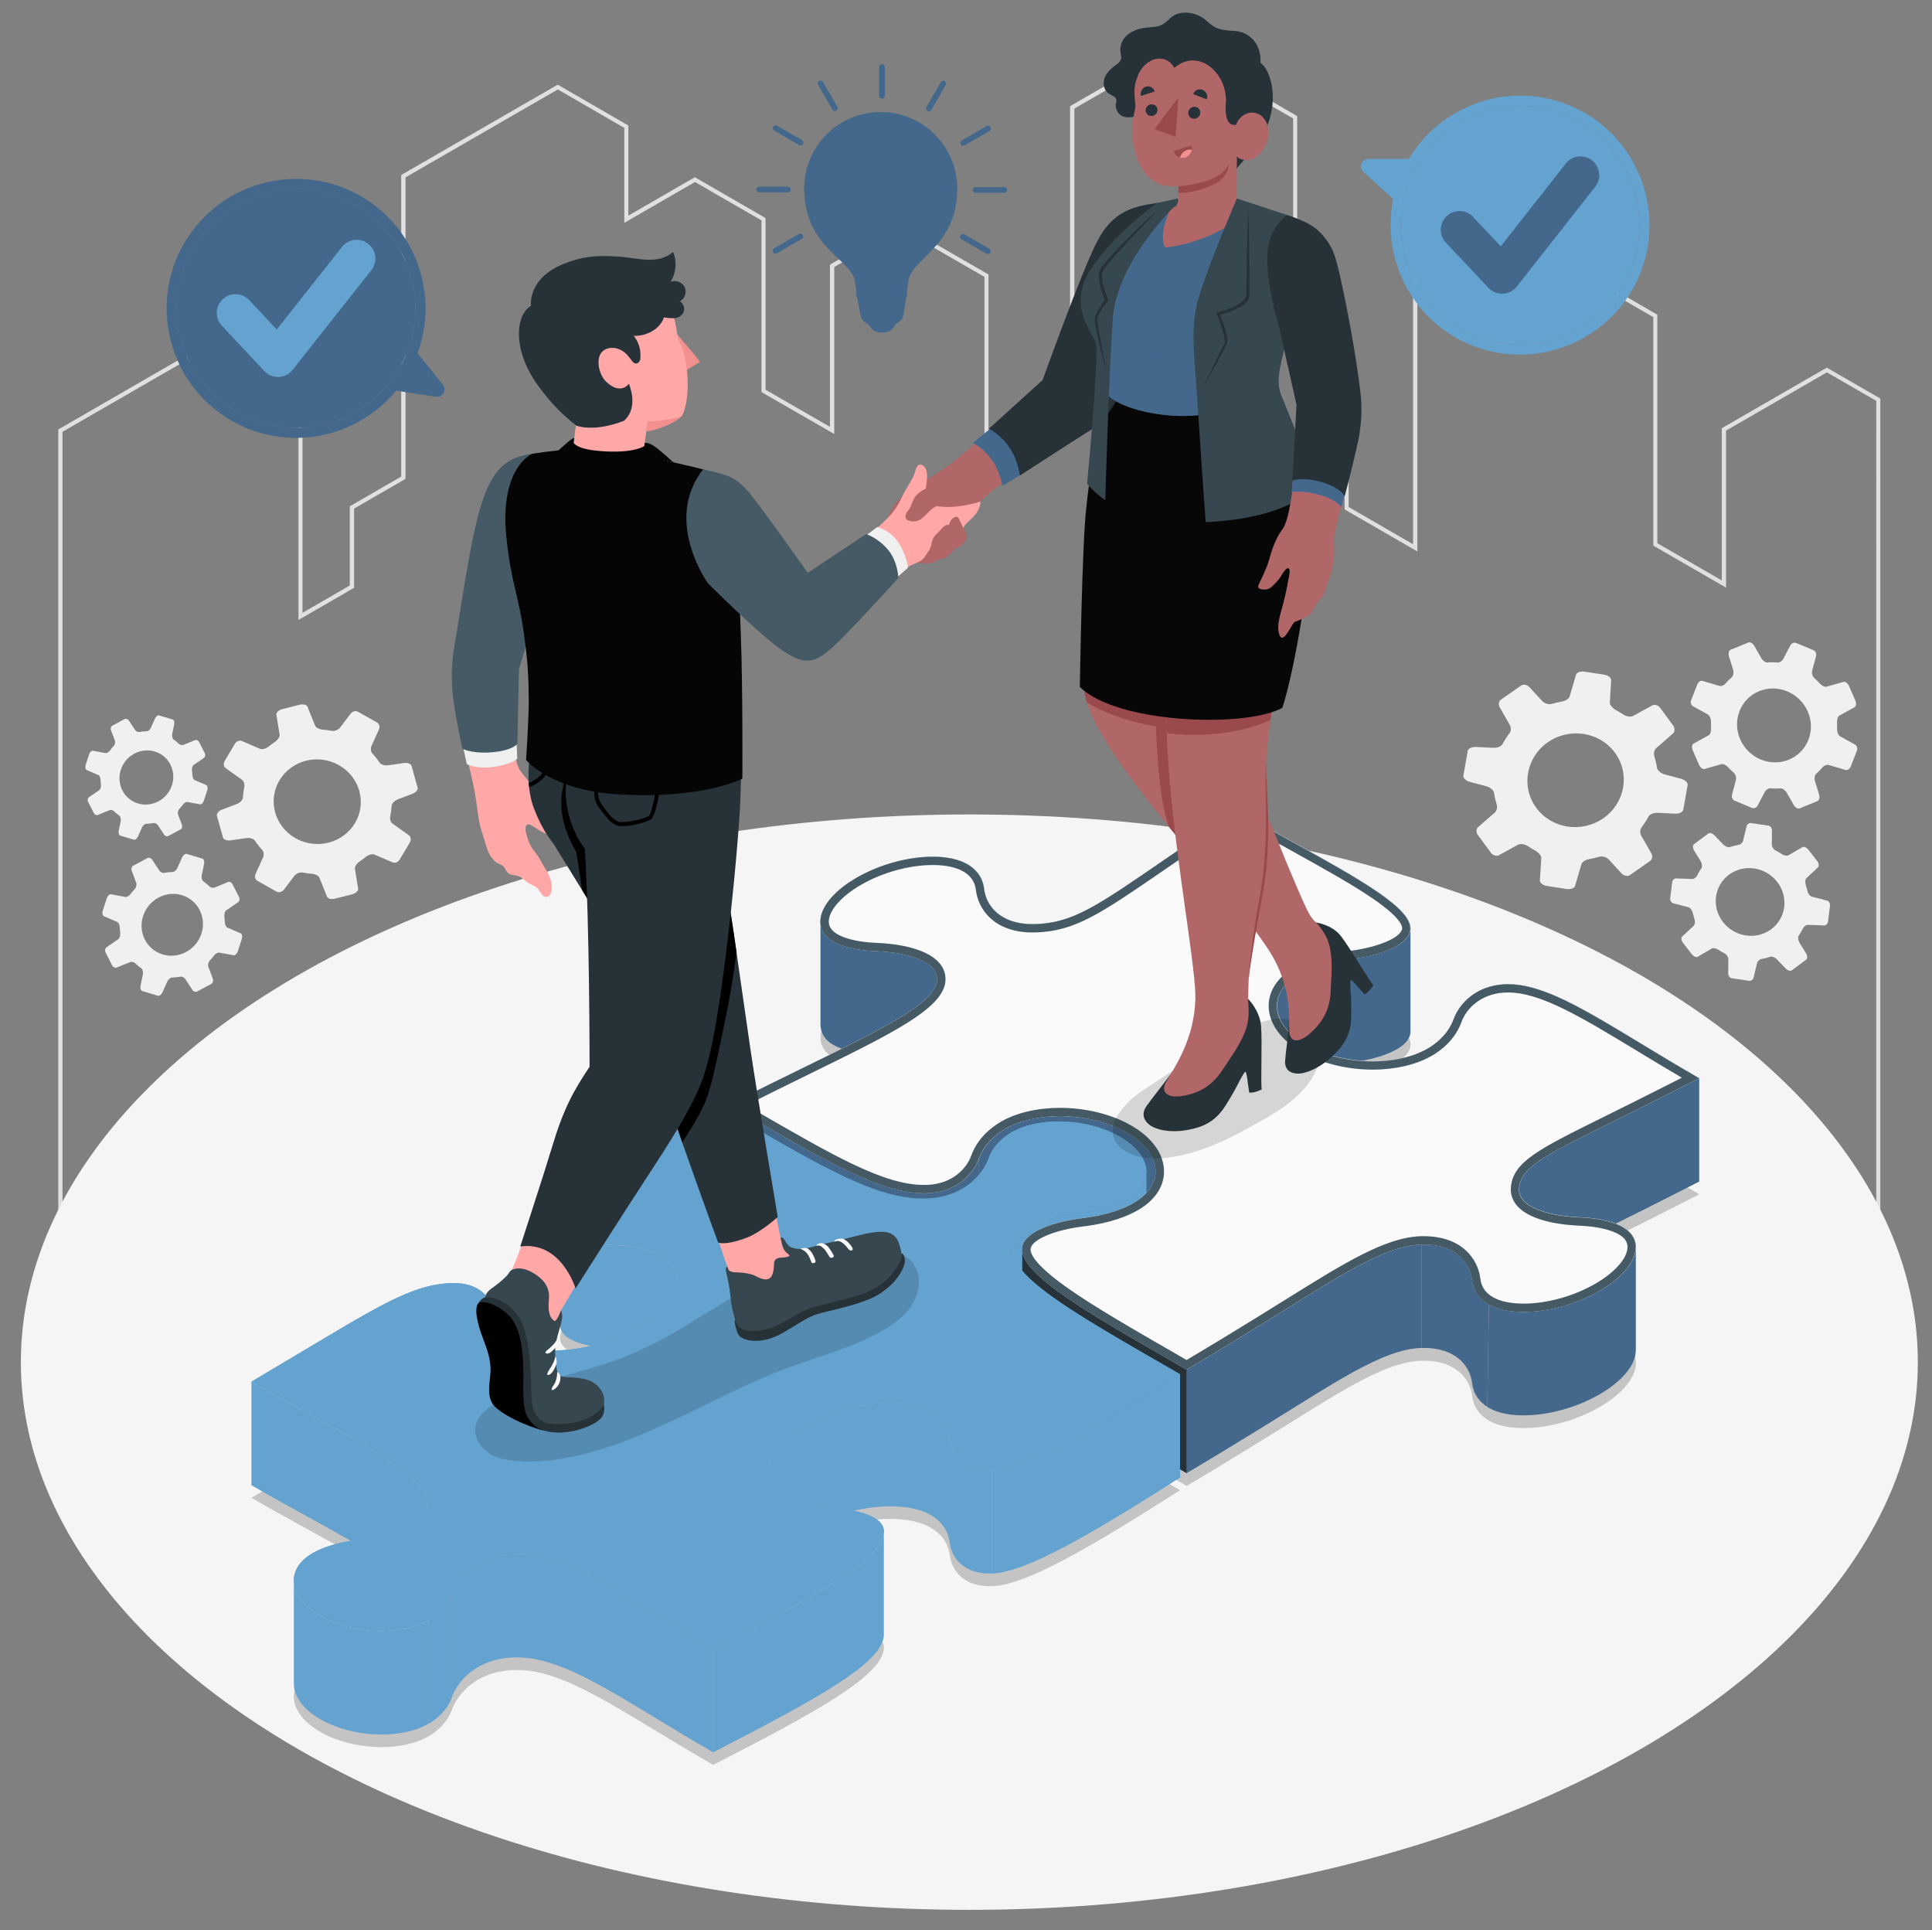 <?xml version="1.0" encoding="UTF-8"?><svg xmlns="http://www.w3.org/2000/svg" viewBox="0 0 464.19 463.69"><rect x="0" y="0" width="464.19" height="463.69" fill="#808080" stroke="none"/><defs><style>.cls-1{opacity:.35;}.cls-1,.cls-2,.cls-3,.cls-4,.cls-5,.cls-6,.cls-7,.cls-8,.cls-9,.cls-10,.cls-11,.cls-12,.cls-13,.cls-14,.cls-15,.cls-16,.cls-17,.cls-18,.cls-19,.cls-20,.cls-21,.cls-22,.cls-23,.cls-24,.cls-25,.cls-26,.cls-27{stroke-width:0px;}.cls-1,.cls-2,.cls-3,.cls-7,.cls-8,.cls-10,.cls-14{fill:#43688c;}.cls-2{mix-blend-mode:screen;}.cls-2,.cls-3{opacity:.7;}.cls-4{opacity:.15;}.cls-5,.cls-6,.cls-20{fill:#64a2d0;}.cls-5,.cls-27{opacity:.2;}.cls-6{opacity:.1;}.cls-7{opacity:.25;}.cls-8{opacity:.55;}.cls-28{isolation:isolate;}.cls-10{opacity:.3;}.cls-11{fill:#263238;}.cls-12{fill:#455a64;}.cls-13{fill:#37474f;}.cls-15{fill:#070707;}.cls-16{fill:#e0e0e0;}.cls-17{fill:#b16668;}.cls-18{fill:#ba68c8;}.cls-19{fill:#9a4a4d;}.cls-21{fill:#ffa8a7;}.cls-22{fill:#fafafa;}.cls-23{fill:#f28f8f;}.cls-24{fill:#f0f0f0;}.cls-25{fill:#f5f5f5;}.cls-26{fill:#050505;}</style></defs><g class="cls-28"><g id="City"><g id="City-2"><path class="cls-16" d="m451.8,305.19H14V103.17l33.46-19.32,25.22,14.56v48.8s11.36-6.56,11.36-6.56v-19.03s12.36-7.14,12.36-7.14V42.04l37.59-21.7,16.98,9.81v21.65l15.98-9.23,16.98,9.81v41.24l15.48,8.92v-38.97l16.98-9.81,21.11,12.18v47.01l19.6-11.32V25.5l25.22-14.56,29.35,16.94v61.77l12.36,7.14v25.01l15.48,8.94V45.76l21.1-12.18,25.23,14.56v20.32l12.36,7.14v54.89l15.48,8.94v-36.56l25.23-14.56,12.86,7.43v209.47Zm-436.8-1h435.8V96.3s-11.86-6.85-11.86-6.85l-24.23,13.99v37.72l-17.48-10.09v-54.89l-12.36-7.14v-20.32l-24.23-13.99-20.1,11.61v86.13l-17.48-10.09v-25.01l-12.36-7.14V28.46l-28.35-16.37-24.22,13.99v76.13l-21.6,12.47v-48.16l-20.11-11.61-15.98,9.23v40.12l-17.48-10.07v-41.24l-15.98-9.23-16.98,9.81v-22.81l-15.98-9.23-36.59,21.12v72.43l-12.36,7.14v19.03s-13.36,7.72-13.36,7.72v-49.95s-24.23-13.99-24.23-13.99l-32.46,18.74v200.45Z"/></g></g><g id="Floor"><ellipse id="Floor-2" class="cls-25" cx="232.9" cy="327.22" rx="227.89" ry="131.57"/></g><g id="Gears"><g id="Gear_Icons"><path id="Gear" class="cls-24" d="m98.26,200.67l-3.92-2.8c-.47-.34-.72-1.09-.59-1.68.18-.86.29-1.74.34-2.61.03-.57.72-1.28,1.58-1.6l3.36-1.26c.86-.32,1.45-1,1.31-1.51l-1.46-5.22c-.14-.51-.95-.82-1.8-.7l-3.79.55c-.85.12-1.76-.15-2.06-.59-.52-.79-1.11-1.54-1.77-2.25-.37-.4-.48-1.2-.2-1.81l1.8-3.98c.27-.61.07-1.34-.46-1.64l-4.63-2.61c-.53-.3-1.32-.05-1.78.55l-2.46,3.25c-.46.6-1.36.94-2.06.8-.73-.14-1.46-.24-2.19-.3-.76-.06-1.58-.45-1.77-.93l-1.83-4.55c-.2-.49-1.06-.7-1.94-.48l-4.11,1.05c-.87.22-1.51.84-1.42,1.37l.77,4.77c.09.53-.5,1.32-1.25,1.82-.46.31-.9.64-1.33.99-.67.55-1.61.82-2.19.56l-4.27-1.84c-.58-.25-1.35.04-1.71.65l-2.44,4.12c-.36.61-.27,1.38.2,1.71l3.92,2.8c.47.34.72,1.09.59,1.68-.18.86-.29,1.74-.34,2.61-.03.57-.72,1.28-1.58,1.6l-3.36,1.26c-.86.32-1.45,1-1.31,1.51l1.46,5.22c.14.51.95.82,1.8.7l3.79-.55c.85-.12,1.76.15,2.06.59.52.79,1.11,1.54,1.77,2.25.37.4.48,1.2.2,1.81l-1.8,3.98c-.27.61-.07,1.34.46,1.64l4.63,2.61c.53.3,1.32.05,1.78-.55l2.46-3.25c.46-.6,1.36-.94,2.06-.8.73.14,1.46.24,2.19.3.76.06,1.58.45,1.77.94l1.83,4.55c.2.49,1.06.7,1.94.48l4.11-1.05c.87-.22,1.51-.84,1.42-1.37l-.77-4.77c-.09-.53.5-1.32,1.25-1.82.46-.31.9-.64,1.33-.99.67-.55,1.61-.82,2.19-.56l4.27,1.84c.58.25,1.35-.04,1.71-.65l2.44-4.12c.36-.61.27-1.38-.2-1.71Zm-12.96-2.96c-2.88,4.85-9.27,6.49-14.29,3.66-5.01-2.83-6.75-9.05-3.87-13.9,2.88-4.85,9.27-6.49,14.29-3.66,5.01,2.83,6.75,9.05,3.87,13.9Z"/><path id="Gear-2" class="cls-24" d="m54.75,211.91l-3.2,1.3c-.39.16-.94.01-1.25-.29-.45-.44-.94-.84-1.45-1.21-.33-.23-.5-.93-.36-1.57l.53-2.52c.14-.65-.05-1.26-.41-1.37l-3.73-1.12c-.36-.11-.86.26-1.12.82l-1.12,2.51c-.25.57-.77,1.01-1.15,1.02-.68.01-1.36.08-2.04.21-.39.07-.91-.17-1.17-.57l-1.73-2.62c-.26-.4-.79-.55-1.17-.35l-3.36,1.8c-.38.21-.54.78-.35,1.29l1.03,2.74c.19.51.05,1.18-.3,1.56-.37.39-.71.79-1.02,1.21-.33.44-.88.78-1.25.72l-3.46-.64c-.37-.07-.83.37-1.03.99l-.94,2.9c-.2.61-.07,1.24.28,1.39l3.19,1.36c.35.15.6.81.62,1.45.01.39.04.79.09,1.18.08.61-.12,1.29-.5,1.55l-2.75,1.88c-.38.26-.5.83-.26,1.29l1.56,3.06c.23.45.73.69,1.12.54l3.2-1.3c.39-.16.94-.01,1.25.29.45.44.94.84,1.45,1.2.33.23.5.93.36,1.57l-.53,2.52c-.14.65.05,1.26.41,1.37l3.73,1.12c.36.11.86-.26,1.12-.83l1.12-2.51c.25-.57.77-1.01,1.15-1.02.68-.01,1.36-.08,2.04-.21.39-.07.91.17,1.17.57l1.72,2.62c.26.4.79.55,1.17.35l3.36-1.8c.38-.21.54-.78.35-1.29l-1.03-2.74c-.19-.51-.05-1.18.3-1.56.37-.39.71-.79,1.02-1.21.33-.44.88-.78,1.25-.72l3.46.64c.37.07.83-.37,1.03-.99l.94-2.9c.2-.61.07-1.24-.28-1.39l-3.19-1.37c-.35-.15-.6-.81-.62-1.45-.01-.39-.04-.79-.09-1.18-.08-.61.12-1.29.5-1.55l2.75-1.88c.38-.26.5-.83.27-1.29l-1.56-3.06c-.23-.45-.73-.69-1.12-.54Zm-6.77,6.72c1.83,3.6.37,8.11-3.27,10.06-3.64,1.95-8.07.62-9.91-2.99-1.83-3.6-.37-8.11,3.27-10.07,3.64-1.95,8.07-.62,9.91,2.99Z"/><path id="Gear-3" class="cls-24" d="m46.87,177.8l-2.8,1.14c-.34.14-.82.01-1.09-.25-.4-.39-.82-.74-1.27-1.06-.29-.2-.44-.81-.32-1.38l.46-2.21c.12-.57-.04-1.1-.36-1.2l-3.26-.98c-.32-.1-.76.23-.98.72l-.98,2.2c-.22.5-.67.89-1,.89-.59.01-1.19.07-1.79.18-.34.06-.8-.15-1.03-.5l-1.51-2.29c-.23-.35-.69-.49-1.02-.31l-2.94,1.58c-.34.18-.47.69-.3,1.13l.9,2.4c.17.44.04,1.04-.26,1.36-.32.34-.62.69-.89,1.06-.29.39-.77.69-1.09.63l-3.03-.56c-.33-.06-.73.33-.91.87l-.82,2.54c-.17.54-.06,1.08.25,1.22l2.79,1.2c.31.13.53.71.55,1.27,0,.35.04.69.08,1.04.07.54-.11,1.13-.44,1.35l-2.41,1.65c-.33.23-.43.73-.23,1.13l1.36,2.68c.2.4.64.61.98.47l2.8-1.14c.34-.14.82-.01,1.09.25.4.39.82.74,1.27,1.06.29.21.44.81.32,1.38l-.46,2.21c-.12.57.04,1.1.36,1.2l3.26.98c.32.1.76-.23.98-.72l.98-2.2c.22-.5.67-.89,1-.89.59-.01,1.19-.07,1.79-.18.34-.06.8.15,1.03.5l1.51,2.29c.23.35.69.49,1.02.31l2.94-1.58c.34-.18.47-.69.3-1.13l-.9-2.4c-.17-.44-.04-1.04.26-1.36.32-.34.62-.69.89-1.06.29-.39.77-.69,1.09-.63l3.03.56c.33.06.73-.33.91-.87l.82-2.54c.17-.54.06-1.08-.25-1.22l-2.79-1.2c-.31-.13-.53-.71-.55-1.27,0-.35-.04-.69-.08-1.04-.07-.54.11-1.13.44-1.35l2.41-1.65c.33-.23.43-.73.23-1.13l-1.36-2.68c-.2-.4-.64-.61-.98-.47Zm-5.93,5.88c1.61,3.16.33,7.1-2.86,8.81-3.19,1.71-7.07.54-8.68-2.62-1.61-3.16-.33-7.1,2.86-8.82,3.19-1.71,7.07-.54,8.68,2.62Z"/></g><g id="Gear_Icons-2"><path id="Gear-4" class="cls-24" d="m355.1,200.61l3.13,4.27c.46.63,1.34.87,1.96.53l4.51-2.48c.62-.34,1.68-.14,2.48.39.51.34,1.03.66,1.57.95.87.47,1.61,1.27,1.57,1.87l-.34,5.34c-.04.59.73,1.2,1.72,1.35l4.65.72c.99.15,1.92-.18,2.08-.74l1.53-5.21c.16-.56,1.02-1.08,1.85-1.22.8-.14,1.59-.32,2.38-.56.76-.23,1.79.05,2.35.66l3.05,3.32c.57.62,1.47.8,2.02.42l4.82-3.37c.55-.38.7-1.21.33-1.85l-2.41-4.2c-.37-.64-.34-1.53.03-2.01.65-.85,1.22-1.74,1.71-2.66.28-.52,1.25-.92,2.2-.87l4.24.2c.95.05,1.81-.39,1.91-.96l1.04-5.91c.1-.58-.61-1.26-1.6-1.52l-3.84-1.02c-.99-.26-1.83-.97-1.92-1.59-.14-.96-.36-1.9-.65-2.84-.2-.63-.01-1.49.47-1.91l4.02-3.51c.48-.42.5-1.28.04-1.91l-3.13-4.27c-.46-.63-1.34-.87-1.96-.53l-4.51,2.48c-.62.34-1.68.14-2.48-.39-.51-.34-1.03-.66-1.57-.95-.87-.47-1.61-1.27-1.57-1.87l.33-5.34c.04-.59-.73-1.2-1.72-1.35l-4.65-.72c-.99-.15-1.92.18-2.08.74l-1.53,5.21c-.16.56-1.02,1.08-1.85,1.22-.8.14-1.59.32-2.38.56-.76.23-1.79-.05-2.35-.66l-3.06-3.32c-.57-.62-1.47-.8-2.02-.42l-4.82,3.37c-.55.38-.7,1.21-.33,1.85l2.41,4.2c.37.64.34,1.53-.03,2.01-.65.85-1.22,1.74-1.71,2.66-.28.52-1.25.92-2.2.87l-4.24-.2c-.95-.04-1.81.39-1.91.97l-1.04,5.91c-.1.58.61,1.26,1.6,1.52l3.84,1.02c.99.26,1.83.97,1.92,1.59.14.96.36,1.9.65,2.84.2.63.01,1.49-.47,1.91l-4.02,3.51c-.48.42-.5,1.28-.04,1.91Zm16.77-22.29c5.22-3.65,12.45-2.53,16.14,2.5,3.69,5.03,2.45,12.08-2.77,15.73-5.22,3.65-12.45,2.53-16.14-2.5-3.69-5.03-2.45-12.08,2.77-15.73Z"/><path id="Gear-5" class="cls-24" d="m401.76,211.99l-.47,3.77c-.07.56.27,1.11.76,1.24l3.57.92c.49.13.95.75,1.1,1.42.1.43.22.85.35,1.27.22.68.21,1.46-.1,1.75l-2.81,2.62c-.31.29-.21.99.23,1.55l2.07,2.66c.44.57,1.09.85,1.45.64l3.36-1.96c.36-.21,1.06-.06,1.57.28.48.32.99.62,1.52.88.51.25.91.91.9,1.51l-.04,3.24c0,.6.37,1.14.85,1.21l4.17.62c.48.07.96-.29,1.09-.8l.81-3.38c.12-.51.58-.97,1.01-1.04.76-.12,1.49-.31,2.2-.55.4-.14,1.1.14,1.58.63l2.11,2.19c.48.49,1.14.69,1.47.44l3.46-2.57c.34-.25.3-.96-.08-1.58l-1.5-2.43c-.38-.62-.47-1.41-.21-1.78.4-.57.75-1.17,1.06-1.8.21-.43.73-.78,1.19-.77l3.82.15c.46.02.89-.42.96-.98l.47-3.77c.07-.56-.27-1.11-.76-1.24l-3.57-.92c-.49-.13-.95-.75-1.1-1.42-.1-.43-.21-.85-.35-1.27-.22-.68-.21-1.46.1-1.75l2.8-2.62c.31-.29.21-.99-.23-1.55l-2.07-2.66c-.44-.57-1.09-.85-1.45-.64l-3.36,1.96c-.36.21-1.06.06-1.57-.28-.48-.32-.99-.62-1.52-.88-.51-.25-.91-.91-.9-1.51l.04-3.24c0-.6-.37-1.14-.85-1.21l-4.17-.62c-.48-.07-.96.29-1.09.8l-.81,3.38c-.12.51-.58.97-1.01,1.04-.76.12-1.49.31-2.2.55-.4.14-1.1-.14-1.58-.63l-2.11-2.19c-.48-.49-1.14-.69-1.47-.44l-3.46,2.57c-.34.25-.3.96.08,1.58l1.5,2.43c.38.62.47,1.41.21,1.78-.4.57-.75,1.17-1.06,1.8-.21.43-.73.78-1.19.77l-3.82-.15c-.46-.02-.89.42-.96.98Zm19.73-3.36c4.52.67,7.74,4.81,7.19,9.25-.56,4.44-4.67,7.51-9.2,6.84-4.52-.67-7.74-4.81-7.19-9.25.56-4.44,4.67-7.51,9.2-6.84Z"/><path id="Gear-6" class="cls-24" d="m407.83,164.35l-1.5,3.83c-.22.57-.01,1.24.47,1.5l3.5,1.93c.48.26.8,1.05.78,1.79-.01.48,0,.95.03,1.42.05.77-.17,1.58-.57,1.81l-3.64,2c-.41.22-.48.98-.17,1.69l1.46,3.35c.31.71.91,1.18,1.35,1.06l4.06-1.16c.44-.12,1.13.22,1.57.71.42.47.88.91,1.36,1.33.46.4.71,1.19.54,1.82l-.91,3.39c-.17.63.08,1.3.56,1.5l4.22,1.76c.48.2,1.09-.05,1.35-.55l1.75-3.33c.27-.51.87-.86,1.33-.82.83.07,1.65.07,2.46.01.46-.03,1.12.44,1.49,1.08l1.63,2.87c.37.65,1.01,1.03,1.43.85l4.32-1.77c.42-.17.57-.93.33-1.68l-.92-2.95c-.24-.76-.12-1.6.25-1.92.57-.49,1.1-1.03,1.59-1.61.33-.39.97-.63,1.45-.49l3.97,1.18c.48.14,1.05-.2,1.27-.77l1.5-3.83c.22-.57.01-1.24-.47-1.5l-3.5-1.93c-.48-.26-.8-1.05-.78-1.79.01-.48,0-.95-.03-1.42-.05-.77.17-1.58.57-1.81l3.64-2c.41-.22.48-.98.17-1.69l-1.46-3.35c-.31-.71-.91-1.19-1.35-1.06l-4.06,1.16c-.44.12-1.13-.22-1.57-.71-.42-.47-.88-.91-1.36-1.33-.46-.4-.71-1.19-.54-1.82l.91-3.39c.17-.63-.08-1.3-.56-1.5l-4.22-1.76c-.48-.2-1.09.05-1.35.55l-1.75,3.33c-.27.51-.87.86-1.33.82-.83-.07-1.65-.08-2.46-.01-.46.03-1.12-.44-1.49-1.08l-1.63-2.87c-.37-.65-1.01-1.03-1.43-.85l-4.32,1.77c-.42.17-.57.93-.33,1.68l.92,2.95c.24.76.12,1.6-.25,1.92-.57.49-1.1,1.03-1.59,1.61-.33.39-.97.63-1.45.49l-3.97-1.18c-.48-.14-1.05.2-1.27.77Zm21.6,1.74c4.57,1.91,6.84,7.12,5.07,11.63-1.77,4.51-6.91,6.63-11.48,4.72-4.57-1.91-6.84-7.12-5.07-11.63,1.77-4.51,6.91-6.63,11.48-4.72Z"/></g></g><g id="Puzzle_Pieces"><path class="cls-27" d="m283.54,357.99c-19.94,12.65-36.57,22.76-45.19,23.06-6.83.22-9.71-3.86-10.15-7.4-.41-3.56-2.72-5.61-4.6-6.67-6.58-3.81-19.97-2.31-29.79,3.37-9.82,5.66-12.43,13.39-5.85,17.2,1.88,1.06,5.39,2.42,11.56,2.64,6.15.24,13.17,1.93,12.84,5.85-.6,6.56-15.43,14.8-41,27.94-5.03-2.91-9.63-5.66-13.69-8.14-15.1-9.14-25.06-15.16-34.69-14.64-8.27.44-12.92,5.41-14.42,9.55-1.2,3.27-3.7,5.25-5.58,6.34-6.67,3.86-18.34,3.4-26.04-1.06-7.7-4.44-8.49-11.18-1.82-15.02,1.88-1.09,5.31-2.53,10.97-3.21,7.16-.87,15.78-3.56,16.54-8.33.95-5.66-11.56-12.6-28.9-22.2-4.3-2.37-8.76-4.82-13.31-7.46,2.26-1.33,4.71-2.8,6.72-4,22.91-13.55,31.35-19.4,41.47-19.67,6.78-.22,9.69,3.86,10.12,7.4.41,3.56,2.69,5.58,4.57,6.67,6.61,3.81,20,2.31,29.82-3.37,9.82-5.66,12.43-13.39,5.82-17.2-1.88-1.09-5.36-2.42-11.54-2.67-6.15-.22-13.17-1.93-12.82-5.85.57-6.86,14.99-15.17,38.23-27.2l5.03,2.91c21.06,12.22,33.82,19.59,45.22,18.97,8.24-.44,12.92-5.41,14.42-9.55,1.17-3.27,3.67-5.25,5.55-6.34,6.67-3.86,18.37-3.37,26.04,1.06,7.7,4.44,8.52,11.18,1.85,15.05-1.88,1.09-5.31,2.53-11.02,3.18-7.13.87-15.73,3.59-16.54,8.33-1.03,6.29,12.54,14.5,31.89,25.69l8.27,4.76Z"/><path class="cls-27" d="m365,313.32c-.38,4.76,7.65,6.78,14.64,7.02,5.55.24,8.65,1.41,10.29,2.34,5.8,3.35,3.26,10.23-5.63,15.35-8.87,5.14-20.76,6.58-26.56,3.24-1.63-.93-3.65-2.72-4.03-5.93-.46-4.05-3.92-8.68-12.19-8.46-9.5.27-21.39,8.76-39.32,19.73-5.12,3.16-10.91,6.69-17.09,10.34l-4.27-2.48c-20.22-11.65-36.16-20.84-35.18-26.96.65-3.95,8.19-6.2,14.42-6.97,6.31-.76,10.18-2.39,12.33-3.65,7.62-4.38,6.91-11.97-1.61-16.87-8.49-4.92-21.63-5.33-29.25-.95-2.15,1.25-4.98,3.48-6.31,7.13-1.28,3.62-5.22,7.95-12.05,8.33-10.42.57-22.94-6.67-43.62-18.64l-4.43-2.59c6.45-3.29,12.65-6.34,18.18-9.03,18.91-9.25,31.4-15.37,31.86-20.82.38-4.76-7.65-6.78-14.64-7.05-5.55-.22-8.65-1.39-10.29-2.31-5.8-3.35-3.27-10.23,5.61-15.35,8.9-5.14,20.79-6.58,26.58-3.24,1.63.93,3.65,2.72,4.03,5.93.46,4.03,3.95,8.68,12.19,8.46,9.25-.27,15.05-4.43,31.54-15.75,5.39-3.7,10.99-7.51,17.03-11.48,4.54,2.64,9.01,5.09,13.31,7.46,16.3,9.03,29.17,16.16,28.32,21.25-.63,3.92-8.16,6.2-14.39,6.97-6.31.76-10.23,2.39-12.35,3.62-7.65,4.41-6.91,12,1.61,16.92,8.52,4.92,21.66,5.33,29.3.93,2.12-1.22,4.95-3.48,6.29-7.13,1.31-3.59,5.25-7.95,12.08-8.33,8.6-.46,18.34,5.41,33.03,14.31,4.11,2.5,8.76,5.31,13.85,8.24-4.76,2.45-9.39,4.76-13.69,6.94-21.2,10.64-29.09,13.63-29.58,19.48Z"/><path class="cls-14" d="m225.17,235.53c.38-4.76-7.65-6.77-14.64-7.05-5.55-.21-8.65-1.38-10.29-2.31-2.11-1.22-3.11-2.89-3.11-4.79v24.84h.01c.01,1.9,1,3.59,3.1,4.8.52.3,1.19.61,2.03.92,13.81-6.88,22.51-11.88,22.9-16.41Z"/><path class="cls-14" d="m223.18,286.6v24.86c6.83-.38,10.78-4.71,12.05-8.33v-24.85c-1.27,3.62-5.22,7.94-12.05,8.32Z"/><path class="cls-14" d="m179.56,267.97l-4.43-2.59v24.85l4.43,2.59c20.68,11.97,33.2,19.21,43.62,18.64v-24.86c-10.42.58-22.94-6.66-43.62-18.63Z"/><path class="cls-14" d="m270.8,272.1c-8.49-4.92-21.63-5.33-29.25-.95-2.15,1.25-4.98,3.48-6.32,7.13v24.85c1.34-3.65,4.17-5.88,6.32-7.13,4.13-2.37,9.89-3.33,15.65-2.93.97-.19,1.94-.34,2.88-.45,6.31-.76,10.17-2.4,12.32-3.65,7.62-4.38,6.91-11.97-1.6-16.87Z"/><path class="cls-14" d="m312.1,234.04c2.12-1.23,6.04-2.86,12.35-3.62,6.24-.77,13.77-3.05,14.4-6.97.03-.16.04-.32.04-.48v24.89h-.03c0,.15.01.3-.01.44-.54,3.34-6.1,5.49-11.58,6.53-4.84-.33-9.68-1.63-13.56-3.87-8.52-4.93-9.25-12.52-1.61-16.92Z"/><path class="cls-14" d="m280.84,326.55c-19.64-11.31-35.24-20.32-35.22-26.43h-.01v24.86h.01c0,6.12,15.6,15.12,35.22,26.42l4.27,2.48v-24.86l-4.27-2.47Z"/><path class="cls-14" d="m384.29,310.11c-8.87,5.15-20.76,6.59-26.56,3.24l-.39,24.61c.13.08.26.16.39.24,5.8,3.35,17.69,1.91,26.56-3.23,5.68-3.27,8.75-7.26,8.73-10.59h.01s0-24.65,0-24.65c-.09,3.29-3.17,7.18-8.74,10.38Z"/><path class="cls-14" d="m353.7,307.42c-.46-4.06-3.91-8.68-12.19-8.46v24.85c8.28-.22,11.73,4.41,12.19,8.46.36,2.96,2.09,4.72,3.64,5.69l.39-24.61c-1.63-.92-3.64-2.72-4.03-5.93Z"/><path class="cls-14" d="m302.2,318.68c-5.12,3.16-10.91,6.7-17.09,10.34v24.86c6.18-3.65,11.97-7.19,17.09-10.34,17.93-10.97,29.82-19.46,39.31-19.73v-24.85c-9.49.27-21.38,8.76-39.31,19.72Z"/><path class="cls-14" d="m408.26,258.99v24.85c-4.76,2.45-9.39,4.76-13.69,6.94-2.28,1.14-4.4,2.2-6.39,3.18-1.82-.7-4.54-1.36-8.54-1.53-7-.25-15.02-2.26-14.64-7.02.49-5.85,8.38-8.85,29.57-19.49,4.3-2.17,8.93-4.49,13.69-6.93Z"/><path class="cls-14" d="m365,285.41c-.38,4.76,7.65,6.78,14.64,7.02,5.55.24,8.65,1.41,10.29,2.34,5.8,3.35,3.26,10.23-5.63,15.35-8.87,5.14-20.76,6.58-26.56,3.24-1.63-.93-3.65-2.72-4.03-5.93-.46-4.05-3.92-8.68-12.19-8.46-9.5.27-21.39,8.76-39.32,19.73-5.12,3.16-10.91,6.69-17.09,10.34l-4.27-2.48c-20.22-11.65-36.16-20.84-35.18-26.96.65-3.95,8.19-6.2,14.42-6.97,6.31-.76,10.18-2.39,12.33-3.65,7.62-4.38,6.91-11.97-1.61-16.87-8.49-4.92-21.63-5.33-29.25-.95-2.15,1.25-4.98,3.48-6.31,7.13-1.28,3.62-5.22,7.95-12.05,8.33-10.42.57-22.94-6.67-43.62-18.64l-4.43-2.58c6.45-3.29,12.65-6.34,18.18-9.03,18.91-9.25,31.4-15.37,31.86-20.82.38-4.76-7.65-6.78-14.64-7.05-5.55-.22-8.65-1.39-10.29-2.31-5.8-3.35-3.27-10.23,5.61-15.35,8.9-5.14,20.79-6.58,26.58-3.24,1.63.93,3.65,2.72,4.03,5.93.46,4.03,3.95,8.68,12.19,8.46,9.25-.27,15.05-4.43,31.54-15.75,5.39-3.7,10.99-7.51,17.03-11.48,4.54,2.64,9.01,5.09,13.31,7.46,16.3,9.03,29.17,16.16,28.32,21.25-.63,3.92-8.16,6.2-14.39,6.97-6.31.76-10.23,2.39-12.35,3.62-7.65,4.41-6.91,12,1.61,16.92,8.52,4.92,21.66,5.33,29.3.93,2.12-1.22,4.95-3.48,6.29-7.13,1.31-3.59,5.25-7.95,12.08-8.33,8.6-.46,18.34,5.41,33.03,14.31,4.11,2.5,8.76,5.31,13.85,8.24-4.76,2.45-9.39,4.76-13.69,6.94-21.2,10.64-29.09,13.63-29.58,19.48Z"/><path class="cls-20" d="m283.54,330.08c-19.94,12.65-36.57,22.76-45.19,23.06-6.83.22-9.71-3.86-10.15-7.4-.41-3.56-2.72-5.61-4.6-6.67-6.58-3.81-19.97-2.31-29.79,3.37-9.82,5.66-12.43,13.39-5.85,17.2,1.88,1.06,5.39,2.42,11.56,2.64,6.15.24,13.17,1.93,12.84,5.85-.6,6.56-15.43,14.8-41,27.94-5.03-2.91-9.63-5.66-13.69-8.14-15.1-9.14-25.06-15.16-34.69-14.64-8.27.44-12.92,5.41-14.42,9.55-1.2,3.27-3.7,5.25-5.58,6.34-6.67,3.86-18.34,3.4-26.04-1.06-7.7-4.44-8.49-11.18-1.82-15.02,1.88-1.09,5.31-2.53,10.97-3.21,7.16-.87,15.78-3.56,16.54-8.33.95-5.66-11.56-12.6-28.9-22.2-4.3-2.37-8.76-4.82-13.31-7.46,2.26-1.33,4.71-2.8,6.72-4,22.91-13.55,31.35-19.4,41.47-19.67,6.78-.22,9.69,3.86,10.12,7.4.41,3.56,2.69,5.58,4.57,6.67,6.61,3.81,20,2.31,29.82-3.37,9.82-5.66,12.43-13.39,5.82-17.2-1.88-1.09-5.36-2.42-11.54-2.67-6.15-.22-13.17-1.93-12.82-5.85.57-6.86,14.99-15.17,38.23-27.2l5.03,2.91c21.06,12.22,33.82,19.59,45.22,18.97,8.24-.44,12.92-5.41,14.42-9.55,1.17-3.27,3.67-5.25,5.55-6.34,6.67-3.86,18.37-3.37,26.04,1.06,7.7,4.44,8.52,11.18,1.85,15.05-1.88,1.09-5.31,2.53-11.02,3.18-7.13.87-15.73,3.59-16.54,8.33-1.03,6.29,12.54,14.5,31.89,25.69l8.27,4.76Z"/><path class="cls-20" d="m172.77,268.31l4.08,2.36c20.72,12.02,33.22,19.27,44.87,19.27.49,0,.98-.01,1.46-.04,9.23-.49,14.49-6.16,16.2-10.87.96-2.69,3.07-4.36,4.67-5.28,2.6-1.51,6.27-2.34,10.32-2.34,4.97,0,9.97,1.24,13.71,3.4,3.4,1.96,5.35,4.42,5.36,6.75,0,2.31-1.91,3.9-3.51,4.83-1.72,1-4.9,2.32-10.26,2.93-3.97.48-17.01,2.64-18.27,9.99-1.25,7.6,11.67,15.49,32.86,27.74l5.4,3.11c-18.16,11.48-33.65,20.71-41.39,20.98-.15,0-.31,0-.46,0-5.12,0-7.31-2.92-7.64-5.64-.4-3.46-2.38-6.36-5.58-8.17-2.69-1.55-6.38-2.37-10.69-2.37-7,0-14.89,2.15-21.1,5.75-6.66,3.84-10.48,8.7-10.48,13.33,0,3,1.64,5.6,4.65,7.34,3.08,1.74,7.28,2.71,12.47,2.9,5.02.2,9.28,1.34,10.6,2.83.33.37.35.64.33.84-.51,5.59-17.13,14.62-38.96,25.85-4.26-2.47-8.52-5.01-12.71-7.57-14.88-9.01-24.71-14.96-34.57-14.96-.42,0-.85.01-1.26.03-9.23.49-14.49,6.16-16.19,10.86-.99,2.7-3.1,4.37-4.7,5.3-2.61,1.51-6.29,2.35-10.34,2.35-4.96,0-9.95-1.24-13.7-3.41-3.4-1.96-5.34-4.41-5.34-6.74,0-2.3,1.91-3.89,3.52-4.82,1.72-1,4.88-2.32,10.2-2.96,3.99-.49,17.1-2.64,18.27-9.98,1.19-7.06-10.51-13.54-29.9-24.29l-.69-.38c-3.14-1.73-6.35-3.5-9.62-5.35.5-.3.99-.59,1.48-.88l2.3-1.37c2.85-1.69,5.48-3.25,7.91-4.7,16.65-9.93,24.25-14.47,32.6-14.69.15,0,.3,0,.45,0,5.11,0,7.29,2.92,7.62,5.64.4,3.47,2.32,6.29,5.56,8.17,2.69,1.55,6.4,2.37,10.71,2.37,7,0,14.9-2.15,21.11-5.75,6.66-3.84,10.48-8.7,10.48-13.33,0-3-1.65-5.6-4.65-7.33-3-1.74-7.19-2.73-12.47-2.93-4.99-.18-9.24-1.31-10.56-2.82-.33-.37-.35-.64-.33-.87.5-6.03,17.29-15.29,36.18-25.08m.05-2.28c-23.24,12.03-37.66,20.34-38.23,27.2-.35,3.92,6.67,5.63,12.82,5.85,6.18.24,9.66,1.58,11.54,2.67,6.61,3.81,4,11.54-5.82,17.2-6.15,3.56-13.7,5.48-20.11,5.48-3.82,0-7.24-.68-9.71-2.11-1.88-1.09-4.16-3.1-4.57-6.67-.42-3.45-3.2-7.41-9.61-7.41-.17,0-.34,0-.51,0-10.12.27-18.56,6.12-41.47,19.67-2.01,1.2-4.46,2.67-6.72,4,4.54,2.64,9.01,5.09,13.31,7.46,17.33,9.6,29.85,16.54,28.9,22.2-.76,4.76-9.39,7.46-16.54,8.33-5.66.68-9.09,2.12-10.97,3.21-6.67,3.84-5.88,10.58,1.82,15.02,4.2,2.44,9.59,3.68,14.69,3.68,4.25,0,8.32-.86,11.34-2.62,1.88-1.09,4.38-3.07,5.58-6.34,1.5-4.14,6.15-9.12,14.42-9.55.39-.02.77-.03,1.16-.03,9.28,0,19.04,5.89,33.53,14.67,4.05,2.48,8.65,5.22,13.69,8.14,25.58-13.14,40.41-21.39,41-27.94.33-3.92-6.69-5.61-12.84-5.85-6.18-.22-9.69-1.58-11.56-2.64-6.58-3.81-3.97-11.54,5.85-17.2,6.15-3.56,13.7-5.48,20.1-5.48,3.82,0,7.23.68,9.69,2.11,1.88,1.06,4.19,3.1,4.6,6.67.42,3.45,3.17,7.41,9.63,7.41.17,0,.34,0,.52,0,8.63-.3,25.25-10.41,45.19-23.06l-8.27-4.76c-19.35-11.18-32.92-19.4-31.89-25.69.82-4.73,9.41-7.46,16.54-8.33,5.71-.65,9.14-2.1,11.02-3.18,6.67-3.86,5.85-10.61-1.85-15.05-4.19-2.42-9.59-3.67-14.71-3.67-4.25,0-8.3.86-11.33,2.61-1.88,1.09-4.38,3.07-5.55,6.34-1.5,4.14-6.18,9.12-14.42,9.55-.45.02-.9.04-1.35.04-11.06,0-23.64-7.27-43.87-19l-5.03-2.91h0Z"/><path class="cls-20" d="m73.73,364.23c-4.3-2.36-8.77-4.81-13.31-7.45v-24.85c4.54,2.64,9.01,5.08,13.31,7.45,17.33,9.61,29.84,16.54,28.89,22.2-.76,4.77-9.39,7.46-16.54,8.33-.62.07-1.21.16-1.77.25-3.24-1.86-6.8-3.83-10.58-5.93Z"/><path class="cls-5" d="m73.73,364.23c-4.3-2.36-8.77-4.81-13.31-7.45v-24.85c4.54,2.64,9.01,5.08,13.31,7.45,17.33,9.61,29.84,16.54,28.89,22.2-.76,4.77-9.39,7.46-16.54,8.33-.62.07-1.21.16-1.77.25-3.24-1.86-6.8-3.83-10.58-5.93Z"/><path class="cls-20" d="m141.91,323.32c-4.17-.82-7.57-2.48-7.32-5.23h-.01v-24.58c0,3.72,6.83,5.37,12.83,5.57,6.18.25,9.66,1.58,11.54,2.67,6.61,3.81,4,11.54-5.83,17.2-3.43,1.98-7.3,3.46-11.16,4.38-.02,0-.05,0-.05,0Z"/><path class="cls-6" d="m141.91,323.32c-4.17-.82-7.57-2.48-7.32-5.23h-.01v-24.58c0,3.72,6.83,5.37,12.83,5.57,6.18.25,9.66,1.58,11.54,2.67,6.61,3.81,4,11.54-5.83,17.2-3.43,1.98-7.3,3.46-11.16,4.38-.02,0-.05,0-.05,0Z"/><path class="cls-20" d="m76.94,388.14c-4.21-2.42-6.35-5.53-6.34-8.48h0v24.82h.02c-.02,2.96,2.1,6.08,6.33,8.51,7.7,4.47,19.37,4.93,26.04,1.07v-24.86c-6.67,3.87-18.34,3.4-26.04-1.06Z"/><path class="cls-6" d="m76.94,388.14c-4.21-2.42-6.35-5.53-6.34-8.48h0v24.82h.02c-.02,2.96,2.1,6.08,6.33,8.51,7.7,4.47,19.37,4.93,26.04,1.07v-24.86c-6.67,3.87-18.34,3.4-26.04-1.06Z"/><path class="cls-20" d="m102.98,389.2v24.86c1.87-1.09,4.38-3.08,5.57-6.34v-24.86c-1.19,3.27-3.7,5.25-5.57,6.34Z"/><path class="cls-20" d="m102.98,389.2v24.86c1.87-1.09,4.38-3.08,5.57-6.34v-24.86c-1.19,3.27-3.7,5.25-5.57,6.34Z"/><path class="cls-20" d="m157.67,387.95c-15.1-9.14-25.06-15.16-34.7-14.64-8.27.44-12.92,5.42-14.42,9.55v24.86c1.5-4.14,6.15-9.12,14.42-9.56,9.64-.51,19.6,5.5,34.7,14.64,4.05,2.48,8.65,5.23,13.68,8.14v-24.85c-5.03-2.92-9.63-5.66-13.68-8.14Z"/><path class="cls-5" d="m157.67,387.95c-15.1-9.14-25.06-15.16-34.7-14.64-8.27.44-12.92,5.42-14.42,9.55v24.86c1.5-4.14,6.15-9.12,14.42-9.56,9.64-.51,19.6,5.5,34.7,14.64,4.05,2.48,8.65,5.23,13.68,8.14v-24.85c-5.03-2.92-9.63-5.66-13.68-8.14Z"/><path class="cls-20" d="m171.35,396.09v24.85c25.58-13.14,40.41-21.39,41.01-27.95v-24.85c-.6,6.56-15.43,14.8-41.01,27.95Z"/><path class="cls-20" d="m243.37,299.64c.82-4.74,9.42-7.46,16.54-8.33,5.72-.65,9.15-2.09,11.02-3.18,3.03-1.76,4.51-4.1,4.51-6.56v24.77h-.02c.04,2.48-1.43,4.87-4.49,6.64-1.87,1.09-5.3,2.53-11.02,3.18-.01.01-.03.01-.04.01-10.7-6.71-17.23-12.1-16.5-16.53Z"/><path class="cls-5" d="m243.37,299.64c.82-4.74,9.42-7.46,16.54-8.33,5.72-.65,9.15-2.09,11.02-3.18,3.03-1.76,4.51-4.1,4.51-6.56v24.77h-.02c.04,2.48-1.43,4.87-4.49,6.64-1.87,1.09-5.3,2.53-11.02,3.18-.01.01-.03.01-.04.01-10.7-6.71-17.23-12.1-16.5-16.53Z"/><path class="cls-20" d="m223.6,339.08c-6.59-3.81-19.98-2.31-29.8,3.38-9.82,5.66-12.43,13.38-5.85,17.19,1.88,1.06,5.39,2.42,11.56,2.64,1.84.07,3.75.28,5.53.63,7.16-1.68,14.29-1.45,18.56,1.02,1.87,1.06,4.19,3.1,4.59,6.66v-24.85c-.4-3.57-2.72-5.61-4.59-6.67Z"/><path class="cls-5" d="m223.6,339.08c-6.59-3.81-19.98-2.31-29.8,3.38-9.82,5.66-12.43,13.38-5.85,17.19,1.88,1.06,5.39,2.42,11.56,2.64,1.84.07,3.75.28,5.53.63,7.16-1.68,14.29-1.45,18.56,1.02,1.87,1.06,4.19,3.1,4.59,6.66v-24.85c-.4-3.57-2.72-5.61-4.59-6.67Z"/><path class="cls-20" d="m238.34,353.15v24.85c8.63-.3,25.26-10.41,45.2-23.06v-24.86c-19.94,12.66-36.57,22.77-45.2,23.07Z"/><path class="cls-20" d="m228.19,345.75v24.85c.44,3.54,3.32,7.62,10.15,7.4v-24.85c-6.83.22-9.71-3.86-10.15-7.4Z"/><path class="cls-6" d="m228.19,345.75v24.85c.44,3.54,3.32,7.62,10.15,7.4v-24.85c-6.83.22-9.71-3.86-10.15-7.4Z"/><path class="cls-11" d="m285.11,329.02v24.86l-1.58-.92v-22.88l-8.27-4.76c-14.08-8.14-25.1-14.71-29.65-20.1v-5.1h.01c-.02,6.11,15.58,15.12,35.22,26.43l4.27,2.47Z"/><path class="cls-22" d="m394.58,265.92c4.3-2.18,8.92-4.49,13.69-6.94-5.09-2.94-9.74-5.74-13.85-8.24-14.69-8.9-24.43-14.77-33.03-14.31-6.83.38-10.77,4.73-12.08,8.33-1.33,3.65-4.16,5.9-6.29,7.13-7.65,4.41-20.79,4-29.3-.93s-9.25-12.52-1.61-16.92c2.12-1.22,6.04-2.86,12.35-3.62,6.23-.76,13.77-3.05,14.39-6.97.84-5.09-12.03-12.22-28.32-21.25-4.3-2.37-8.76-4.82-13.31-7.46-6.04,3.97-11.65,7.78-17.03,11.48-16.49,11.32-22.28,15.48-31.54,15.75-8.24.22-11.73-4.43-12.19-8.46-.38-3.21-2.39-5.01-4.03-5.93-5.8-3.35-17.69-1.9-26.58,3.24-8.87,5.12-11.4,12-5.61,15.35,1.63.93,4.73,2.1,10.29,2.31,6.99.27,15.02,2.29,14.64,7.05-.46,5.44-12.95,11.56-31.86,20.82-5.52,2.69-11.73,5.74-18.18,9.03l4.43,2.59c20.68,11.97,33.2,19.21,43.62,18.64,6.83-.38,10.77-4.71,12.05-8.33,1.33-3.65,4.16-5.88,6.31-7.13,7.62-4.38,20.76-3.97,29.25.95,8.52,4.9,9.22,12.49,1.61,16.87-2.15,1.25-6.01,2.88-12.33,3.65-6.23.76-13.77,3.02-14.42,6.97-.98,6.12,14.97,15.32,35.18,26.96l4.27,2.48c6.18-3.65,11.97-7.18,17.09-10.34,17.93-10.97,29.82-19.45,39.32-19.73,8.27-.22,11.73,4.41,12.19,8.46.38,3.21,2.39,5.01,4.03,5.93,5.8,3.35,17.69,1.9,26.56-3.24,8.9-5.12,11.43-12,5.63-15.35-1.63-.93-4.73-2.1-10.29-2.34-6.99-.24-15.02-2.26-14.64-7.02.49-5.85,8.38-8.84,29.58-19.48Z"/><path class="cls-12" d="m297.29,197.09c3.96,2.28,7.84,4.42,11.6,6.49l.7.39c8.23,4.56,15.34,8.5,20.4,11.99,6.54,4.51,6.99,6.51,6.88,7.18-.34,2.14-5.9,4.47-12.66,5.3-6.69.81-10.82,2.55-13.11,3.87-4.05,2.34-6.29,5.65-6.29,9.33,0,4.12,2.87,8.15,7.89,11.06,4.67,2.7,10.91,4.25,17.11,4.25,5.43,0,10.47-1.18,14.19-3.32,2.41-1.39,5.62-3.94,7.17-8.18,1.1-3.03,4.46-6.69,10.31-7.01.28-.02.56-.02.85-.02,7.84,0,17.57,5.89,31.04,14.05,2.89,1.76,6.58,3.99,10.72,6.42-2.21,1.12-4.38,2.22-6.5,3.29-1.33.67-2.64,1.33-3.91,1.97-2.96,1.49-5.66,2.82-8.12,4.04-16.04,7.94-22.04,10.91-22.55,17.07-.13,1.63.41,3.18,1.55,4.46,3.48,3.9,11.66,4.6,14.99,4.72,5.12.23,7.93,1.26,9.37,2.07,1.42.82,2.12,1.83,2.11,3.07,0,2.65-3.04,6.11-7.75,8.81-5.15,2.99-11.59,4.77-17.23,4.77-3.05,0-5.59-.53-7.34-1.54-1.78-1.01-2.8-2.5-3.03-4.42-.54-4.73-4.43-10.24-13.62-10.24-.2,0-.4,0-.61,0-8.51.24-18.42,6.42-32.13,14.96-2.61,1.62-5.3,3.3-8.18,5.07-6.03,3.72-11.16,6.83-16.05,9.72l-3.26-1.89c-9.79-5.64-19.05-10.97-25.38-15.45-8.08-5.71-9-8.38-8.82-9.45.36-2.19,5.82-4.47,12.69-5.31,6.66-.8,10.8-2.57,13.08-3.9,4.05-2.33,6.28-5.64,6.28-9.32,0-4.12-2.87-8.14-7.88-11.01-4.66-2.7-10.9-4.25-17.11-4.25-5.42,0-10.44,1.17-14.15,3.3-2.43,1.42-5.65,3.98-7.19,8.19-1.07,3.02-4.4,6.67-10.28,7-.35.02-.7.03-1.05.03-9.67,0-21.63-6.93-41.45-18.4l-1.26-.74c5.34-2.69,10.45-5.2,14.87-7.36,20.21-9.89,32.42-15.86,32.98-22.45.13-1.63-.4-3.17-1.54-4.45-3.46-3.9-11.65-4.62-15.01-4.75-5.11-.2-7.92-1.23-9.36-2.05-1.42-.82-2.12-1.83-2.12-3.07,0-2.65,3.03-6.11,7.72-8.81,5.17-2.99,11.62-4.77,17.25-4.77,3.05,0,5.59.53,7.34,1.54,1.78,1.01,2.8,2.5,3.03,4.42.54,4.72,4.44,10.24,13.62,10.24.2,0,.4,0,.61,0,9.57-.28,15.46-4.33,31.19-15.13l1.41-.97c4.23-2.91,9.81-6.72,15.97-10.78m-.07-2.35c-6.04,3.97-11.65,7.78-17.03,11.48-16.49,11.32-22.28,15.48-31.54,15.75-.19,0-.37,0-.55,0-7.85,0-11.19-4.53-11.64-8.47-.38-3.21-2.39-5.01-4.03-5.93-2.11-1.22-5.04-1.8-8.33-1.8-5.74,0-12.6,1.77-18.26,5.04-8.87,5.12-11.4,12-5.61,15.35,1.63.93,4.73,2.1,10.29,2.31,6.99.27,15.02,2.29,14.64,7.05-.46,5.44-12.95,11.56-31.86,20.82-5.52,2.69-11.73,5.74-18.18,9.03l4.43,2.59c19.92,11.53,32.26,18.67,42.46,18.67.39,0,.78-.01,1.16-.03,6.83-.38,10.77-4.71,12.05-8.33,1.33-3.65,4.16-5.88,6.31-7.13,3.53-2.03,8.25-3.03,13.14-3.03,5.66,0,11.56,1.34,16.11,3.98,8.52,4.9,9.22,12.49,1.61,16.87-2.15,1.25-6.01,2.88-12.33,3.65-6.23.76-13.77,3.02-14.42,6.97-.98,6.12,14.97,15.32,35.18,26.96l4.27,2.48c6.18-3.65,11.97-7.18,17.09-10.34,17.93-10.97,29.82-19.45,39.32-19.73.19,0,.37,0,.56,0,7.87,0,11.18,4.51,11.63,8.47.38,3.21,2.39,5.01,4.03,5.93,2.11,1.22,5.04,1.8,8.33,1.8,5.74,0,12.59-1.77,18.23-5.04,8.9-5.12,11.43-12,5.63-15.35-1.63-.93-4.73-2.1-10.29-2.34-6.99-.24-15.02-2.26-14.64-7.02.49-5.85,8.38-8.84,29.58-19.48,4.3-2.18,8.92-4.49,13.69-6.94-5.09-2.94-9.74-5.74-13.85-8.24-14.15-8.57-23.71-14.34-32.08-14.34-.32,0-.64,0-.95.03-6.83.38-10.77,4.73-12.08,8.33-1.33,3.65-4.16,5.9-6.29,7.13-3.55,2.05-8.29,3.06-13.19,3.06-5.66,0-11.55-1.34-16.11-3.98-8.52-4.92-9.25-12.52-1.61-16.92,2.12-1.22,6.04-2.86,12.35-3.62,6.23-.76,13.77-3.05,14.39-6.97.84-5.09-12.03-12.22-28.32-21.25-4.3-2.37-8.76-4.82-13.31-7.46h0Z"/></g><g id="Shadows"><path id="Shadow" class="cls-4" d="m162.23,340.98c8.99-4.25,17.84-8.98,27.13-12.43,7.6-2.83,15.58-4.84,22.62-8.87,2.58-1.48,5.06-3.27,6.77-5.71,1.71-2.44,2.55-5.62,1.66-8.46-1.13-3.63-4.4-4.82-7.86-4.97-8.54-.35-17.03,1.86-24.88,5.24-7.85,3.37-15.15,7.89-22.42,12.38-7.04,4.35-13.74,7.67-21.72,10.05-8.09,2.42-16.44,4.41-23.86,8.55-1.88,1.05-3.75,2.3-4.79,4.18-2.34,4.23,1.58,8.61,5.62,9.49,4.84,1.05,9.89.78,14.77-.06,9.45-1.63,18.26-5.29,26.95-9.4Z"/><path id="Shadow-2" class="cls-4" d="m315.18,248c-2.1-2.54-5.71-3.65-9.47-3.1-3.79.55-7.23,2.48-10.56,4.37-5.53,3.14-11.06,6.27-16.31,9.88-2.71,1.86-6.03,3.65-8.22,6.11-1.48,1.66-2.98,3.5-3.24,5.71-.45,3.84,2.83,5.96,6.07,6.81,2.61.68,5.37.58,8.04.18,6.72-1.02,12.96-3.94,18.86-7.21,5.52-3.06,11.2-6.08,14.73-11.53,1.12-1.73,2-3.71,1.98-5.77-.02-2.22-.72-4.05-1.88-5.45Z"/></g><g id="Characters"><path class="cls-11" d="m316.12,221.6s3.84.46,6,3.2c2.15,2.73,6.92,10.93,7.86,11.84,0,0-.84,1.49-2.13,2.24l-2.55-2.89c-.63-.52-.9-1.09-.87.6.03,1.7.28,3.45.23,5.98-.03,2,.38,5.8-3.05,9.64-3.21,3.59-6.67,5.32-9.06,5.65-1.43.2-3.94-.13-3.78-2.98.08-1.51.77-6.48,1.01-9.24.25-2.86,6.35-24.05,6.35-24.05Z"/><path class="cls-17" d="m316.79,222.24c-.48-.61-1.49-1.11-2.72-3.6-.62-1.25-3.77-8.23-7.56-17.89-4.88-12.44-12.99-21.61-15.5-26.29-2.64-4.91-5.37-10.59-7.07-15.9l-10.1,6.73-13.29-.25c-.13,1.97.67,4.6,2.16,7.67h0s.03.06.04.08c.13.28.28.56.43.85,2.96,5.82,8.01,12.86,13.65,19.98.05.06.09.11.14.17.07.08.13.17.2.25,5.43,6.88,11.41,13.88,16.62,19.94v-.15c5.61,6.49,9.93,12.55,11.54,15.2,4.72,7.73,4.4,14.51,4.43,18.63.02,2.58,2.03,3.07,4.73.82,5.5-4.58,5.15-9.63,5.27-11.34.59-8.83-.18-11.36-2.96-14.89Z"/><path class="cls-19" d="m283.65,165.46l-23.1-.43c-.02.25-.02.52,0,.79,0,.1.02.21.03.31.02.18.03.36.06.55.02.13.05.28.08.42.03.16.06.32.09.49.04.16.08.33.13.5.04.15.08.3.12.46.01.04.03.09.04.14.09.06,5.84,4,16.65,5.84,0,0,.34,17.24,3.19,24.2,0,0,.01.02.02.03,0,0,0,0,.01.02,1.07,1.31,2.14,2.6,3.21,3.89.45-10.36-.53-37.19-.53-37.19Z"/><path class="cls-11" d="m299.83,239.91s2.82,2.75,3.15,6.48-.12,13.93.17,15.31c0,0-1.52.86-3.01.78l-.58-4.1c-.25-.84-.16-1.52-1.06.04-.9,1.55-1.64,3.28-3.05,5.54-1.12,1.79-2.83,5.47-7.8,6.93-4.65,1.37-8.48.91-10.68-.19-1.31-.65-3.24-2.43-1.56-4.91.89-1.32,4.16-5.41,5.87-7.76,1.77-2.44,18.55-18.11,18.55-18.11Z"/><path class="cls-17" d="m287.2,239.78c.23-9.75-8.95-54.36-6.47-75.31l26.19-.31c-1.46,5.79-2.26,12.52-2.7,18.51-.43,5.7,1.4,18.74-1.26,32.84-2.07,10.95-2.92,18.41-2.96,19.91s-.16,4.7-.09,5.54c.42,4.82-.32,7.56-5.61,15.2-1.02,1.48-3.48,6.24-10.58,7.17-3.49.45-4.91-1.16-3.52-3.51,2.22-3.75,6.78-10.28,7.01-20.03Z"/><path class="cls-19" d="m304.21,182.67c-.06,2.21.08,4.42.2,6.63.11,2.21.21,4.42.27,6.64.1,4.43-.02,8.88-.48,13.3-.23,2.21-.59,4.4-.99,6.58l-1.2,6.51c-.39,2.17-.76,4.35-1.1,6.53-.35,2.18-.7,4.36-.91,6.56.19-4.43.85-8.82,1.5-13.19.64-4.38,1.64-8.69,2.04-13.07.26-2.19.4-4.39.51-6.59.1-2.2.11-4.41.12-6.62,0-2.21-.04-4.42-.08-6.63,0-2.21-.08-4.44.13-6.64Z"/><path class="cls-19" d="m280.35,176.14c-.12-4.33-.02-8.3.38-11.67l26.19-.31c-.7,2.78-1.25,5.78-1.68,8.8h0s-10.06,5.07-24.88,3.17Z"/><path class="cls-15" d="m261.02,121.87s.84-9.25,2.84-17.9c1.04-4.52,2.02-8.44,2.71-11.9,7.62,5.07,26.53,5.53,35.24-.18,1.46,2.28,5.78,7.98,9.21,16.07,2.99,7.07,4.22,11.5,4.08,20.29-.13,8.04-3.72,31.68-6.99,41.78-8.85,4.91-39.88,3.77-48.66-5.01,0,0,.52-34.82,1.56-43.15Z"/><g id="Head"><path class="cls-11" d="m269.22,12.74c-.16-1,.02-2.06.5-2.95,1.1-2.02,3.52-2.94,5.81-3.17,1.24-.12,2.54-.11,3.65-.68,1.02-.53,1.74-1.51,2.71-2.13,1.12-.71,2.52-.89,3.83-.71,1.62.23,3.05.85,4.23,1.95.94.88,1.87,1.57,3.13,1.93,2.85.82,4.89-.21,7.56,2.11,1.6,1.39,2.42,3.88,2.19,6.01,1.97,1.09,4.87,8.03,1.3,15.95-1.83,4.07-4.18,6.05-7.05,9.49l-2.93.14c-1.08-2.44-3.55-1.86-5.86-2.32-1.41-.56-2.24-1.98-3.58-2.64-1.21-.59-2.67-.57-3.98-.67-1.5-.12-3.14-.25-4.36-1.23-.98-.79-1.34-1.89-1.8-3-.3-.71-.84-3.08-.04-3.67-1.31.96-3.91,1.52-5.31.49-.87-.64-1.31-1.8-1.08-2.85.04-.21.11-.42.11-.64-.02-.44-.35-.81-.72-1.05-.37-.24-.8-.39-1.16-.63-1.09-.74-1.43-2.29-1.04-3.55.39-1.26,1.36-2.27,2.43-3.05.68-.49,1.48-1.01,1.61-1.84.07-.43-.06-.86-.13-1.29Z"/><path class="cls-17" d="m280.39,50.01s.49-.08,1.52-.26c1.3-.22,1.12-1.7,1.18-2.99l.03-2c-2.58.22-4.76-.28-6.62-1.76-2.81-2.23-4.46-6.85-4.43-11.89.02-3.35.81-4.95.73-5.7-.49-4.47-.18-5.28.76-7.64,1.71-3.77,6.37-5.33,8.59-1.46,5.63-4.81,12.36.88,12.42,7.8-.53,5.74,1.24,5.94,2.35,5.93,1.48-3.63,5.17-3.74,6.82-1.51,1.5,2.02,1.6,5.22-.97,8.26-2.51,2.96-5.52,1.26-5.58.69,0,0-.08,7.7-.07,9.24,0,1.54.22,2.43,2.15,2.97,0,0,.01,0,.02,0,1.97.55,2.78.78,2.78.78,0,0-.14.2-.42.54-.65.83-2.08,2.67-4.49,5.79-6.38,2.73-13.97,6.46-18.43,9.4-1.71-3.74-3.4-9.89-3.4-9.89,2.26-3.61,5.08-6.3,5.08-6.3Z"/><path class="cls-19" d="m286.29,34.93l-4.3,1.36c.35,1.23,1.6,1.93,2.79,1.55,1.19-.38,1.87-1.68,1.51-2.91Z"/><path class="cls-23" d="m286.01,35.92c-1.2-.03-2.23.8-2.49,1.93.4.11.83.12,1.25-.01.85-.27,1.43-1.02,1.57-1.87-.11-.02-.22-.04-.33-.04Z"/><path class="cls-11" d="m274.13,23.04l3.3-1.06c-.26-.93-1.21-1.45-2.12-1.16-.91.29-1.44,1.28-1.18,2.21Z"/><path class="cls-11" d="m289.97,23.88l-3.28-1.27c.32-.93,1.31-1.39,2.21-1.04.9.35,1.38,1.38,1.06,2.31Z"/><path class="cls-11" d="m278.09,26.32c.06.77-.53,1.46-1.31,1.54-.78.08-1.46-.48-1.52-1.26-.06-.77.53-1.46,1.31-1.54.78-.08,1.46.48,1.52,1.26Z"/><path class="cls-11" d="m288.38,26.94c.06.79-.54,1.49-1.34,1.57-.8.08-1.49-.49-1.55-1.28-.06-.79.54-1.49,1.34-1.57.8-.08,1.49.49,1.55,1.28Z"/><path class="cls-19" d="m283.12,44.77c5.5-.54,10.78-2.04,12.13-5.4,0,0,.02,2.98-3.14,4.68-4.56,2.45-9.01,2.33-9.01,2.33l.02-1.61Z"/><polygon class="cls-19" points="277.39 31.04 282.46 32.9 283.12 23.4 277.39 31.04"/></g><path class="cls-17" d="m259.27,68.42c-5.95,16.73-8.69,23.73-8.69,23.73,0,0-19.06,17.07-22.2,19.33-3.14,2.26-9.04,5.81-9.04,5.81-3.57,2.47-4.84,4.03-5.75,6.3-.91,2.27.48,6.44,1.99,8.25,1.51,1.81,2.81,3.1,4.76,3.33h0c.67.07,3.16.24,3.76-.06.45-.22.86-.54,1.33-.72.57-.22,1.22-.23,1.77-.5.89-.43,1.35-1.44,2.16-1.99.39-.27.85-.42,1.25-.68.32-.22.6-.5.84-.81.42-.52.77-1.15.67-1.81-.04-.27-.16-.53-.28-.78-.17-.36-.34-.71-.51-1.07-.01-.44.01-1.48.48-2.08.6-.78,2.68-3.35,2.68-3.35,0,0,0,0,0,0,.06-.04.12-.08.17-.13,1.24-.98,2.12-1.98,3.07-2.79,1.4-1.19,3.02-2.25,5.06-3.48,9.42-5.71,15.24-10.07,18.8-12.27,3.56-2.21,4.07-4.37,6.7-8.87,4.48-7.67,9.42-19,9.42-19l.39-25.67c-10.84.7-14.94,8.42-18.83,19.35Zm-38.93,66.75s.06,0,.15.02c-.05,0-.09-.01-.15-.02Zm.15.02c.19.02.34.04.45.05-.15-.02-.33-.04-.45-.05Z"/><path class="cls-14" d="m238.2,102.75l-4.37,3.64s2.87,1.51,4.77,4.47c1.9,2.96,2.24,5.87,2.24,5.87l4.86-3.02s0-2.63-2.46-6.32c-2.07-3.11-5.04-4.65-5.04-4.65Z"/><path class="cls-8" d="m238.2,102.75l-4.37,3.64s2.87,1.51,4.77,4.47c1.9,2.96,2.24,5.87,2.24,5.87l4.86-3.02s0-2.63-2.46-6.32c-2.07-3.11-5.04-4.65-5.04-4.65Z"/><path class="cls-11" d="m278.1,48.76c-6.23.84-10.82,2.14-14.54,9.32-3.72,7.18-13.06,33.22-13.06,33.22l-12.89,11.68s2.86,1.43,4.94,4.55,2.5,6.7,2.5,6.7c0,0,12.54-8.13,16.7-10.73s5.41-5.28,9.62-12.89c4.22-7.61,7.45-13.76,7.45-13.76l-.72-28.09Z"/><path class="cls-14" d="m280.73,51.32s-2.44,5.1-.78,8.18c8.24-.94,15.19-4.77,18.01-7.35l6.93,1.09s4.53,8.65,3.12,16.01c-1.41,7.36-7.3,24.18-7.3,24.18-7.84,11.39-34.53,5.38-35.24.18,0,0-.79-6.46-1.45-11.78,0,0-3.73-3.59-3.92-8.4-.19-5.04,1.88-8.57,6.97-13.76,5.22-5.33,9.64-8.18,9.64-8.18l4.02-.17Z"/><path class="cls-3" d="m280.73,51.32s-2.44,5.1-.78,8.18c8.24-.94,15.19-4.77,18.01-7.35l6.93,1.09s4.53,8.65,3.12,16.01c-1.41,7.36-7.3,24.18-7.3,24.18-7.84,11.39-34.53,5.38-35.24.18,0,0-.79-6.46-1.45-11.78,0,0-3.73-3.59-3.92-8.4-.19-5.04,1.88-8.57,6.97-13.76,5.22-5.33,9.64-8.18,9.64-8.18l4.02-.17Z"/><path class="cls-10" d="m295.64,80.77s-1.75,6.15-9.13,7.03c-6.75.81-10.29-4.48-10.29-4.48,0,0,1.44,7.68,10.57,6.33,9.11-1.35,8.86-8.88,8.86-8.88Z"/><path class="cls-13" d="m297.18,47.67s-6.8,15.83-9.09,23.47c-2.29,7.64-1.1,13.75-.24,27.57.66,10.64,1.83,26.7,1.83,26.7,0,0,20.19-.29,26.39-9.29-1.65-5.29-6.83-17.63-8.16-21-1.34-3.37-.68-6.36,1.48-14.16s5.63-12.08,5.53-17.85c-.1-5.78-4.13-10.44-5.6-11.43l-12.13-4Z"/><path class="cls-13" d="m282.87,48.96c-.17.44-.47.71-.85.8,0,0-13.69,13.17-14.65,26.81-.96,13.64-1.81,43.52-1.81,43.52,0,0-1.49-.69-4.38-3.85.61-6.19,2.75-30.66,2.17-33.47-.58-2.81-7.26-9.19-1.14-18.29,6.12-9.11,15.88-15.72,15.88-15.72l4.97-1.09c-.02.64-.02.85-.19,1.29Z"/><path class="cls-11" d="m276.14,52.3c-.87.78-1.73,1.58-2.57,2.39-1.68,1.63-3.35,3.27-4.96,4.98-.8.86-1.6,1.71-2.37,2.6-.39.44-.77.89-1.14,1.35-.36.46-.78.95-.96,1.62-.18.64-.16,1.27-.11,1.88.05.61.19,1.2.33,1.78.29,1.09.67,2.13,1.12,3.15-.9,1.16-1.77,2.33-2.31,3.78-.07.19-.12.4-.14.62,0,.22-.01.45.02.63.03.4.1.77.16,1.15.13.75.28,1.5.44,2.24.64,2.97,1.4,5.91,2.23,8.83-.59-2.98-1.18-5.95-1.72-8.93-.13-.74-.25-1.49-.35-2.23-.04-.37-.09-.74-.11-1.11-.03-.37,0-.65.12-.99.51-1.32,1.45-2.56,2.37-3.71l.14-.18-.09-.21c-.45-1.04-.84-2.14-1.12-3.25-.14-.55-.25-1.11-.3-1.67-.06-.55-.07-1.11.07-1.6.11-.47.45-.91.81-1.37.35-.45.72-.9,1.1-1.34.75-.89,1.54-1.75,2.33-2.61,1.57-1.73,3.15-3.45,4.77-5.13,1.62-1.68,3.22-3.39,4.95-4.97-.94.7-1.81,1.49-2.68,2.27Z"/><path class="cls-11" d="m300.19,70.4v-1.86s0-3.71,0-3.71c-.05-4.95-.1-9.9-.28-14.86-.21,4.96-.31,9.92-.4,14.88l-.04,3.72-.02,1.86v.46c0,.12-.02.23-.05.35-.07.23-.21.46-.38.67-.73.84-1.86,1.4-2.95,1.9-1.11.49-2.28.89-3.45,1.21l-.4.11.15.38c.59,1.5,1.14,3.04,1.55,4.59.1.39.19.78.26,1.16.07.38.11.79.05,1.08l-.02.1-.07.14-.95,1.92c-.72,1.46-1.46,2.92-2.16,4.39l-2.11,4.42,2.4-4.27c.8-1.42,1.57-2.87,2.35-4.3l.58-1.08.29-.54.22-.4.06-.19c.13-.51.07-.93.02-1.35-.05-.42-.14-.83-.24-1.23-.37-1.48-.86-2.9-1.39-4.32,1.09-.3,2.15-.65,3.19-1.09,1.15-.51,2.32-1.08,3.23-2.13.22-.27.41-.58.51-.95.05-.19.07-.38.07-.57v-.47Z"/><path class="cls-17" d="m326,89.45c.88,6.54,1.05,7.65.63,12.02-.31,3.26-.65,3.82-1.87,9.75-1.22,5.93-4.33,16.78-4.28,18.36.05,1.51.19,3.01-.02,4.53-.34,2.48-.58,3.53-1.25,5.23-.45,1.16-.74,2.42-1.27,3.54-.37.78-1.11,1.45-1.63,2.13-.6.79-.81,1.78-1.54,2.48-1.29,1.22-2.63,1.4-3.85,1.97-.53.78-1.42,2.42-2.01,3.14-1.51,1.86-1.86-1.18-1.8-2.21.06-1.07.33-2.23.62-3.26.76-2.69,1.4-5.36,1.86-8.12.08-.48.66-2.5-.14-2.49-.26,0-.48.19-.66.39-.55.62-.91,1.39-1.4,2.06-.38.53-.84.99-1.3,1.46-.39.4-.79.8-1.3,1.02-.52.22-2.41.37-2.5-.52-.01-.14.04-.28.1-.42.39-.92.86-1.8,1.26-2.72.34-.8.88-1.96,1.11-2.79.83-3,1.61-5.46,3.4-7.93,3.22-4.44,3.9-30.65,3.9-30.65l-4.32-18.07s-2.78-6.61-2.49-15.2c.28-8.58,3.49-10.87,3.49-10.87,6.65,2.67,10.27,4.75,12.01,10.88,1.74,6.12,4.67,21.86,5.26,26.26Z"/><path class="cls-18" d="m310.87,113.12l-.5,5.13s2.24-.62,6.91.7c3.7,1.04,5.01,2.87,5.01,2.87l1.21-5.05s-3.89-4.14-12.64-3.65Z"/><path class="cls-14" d="m310.87,113.12l-.5,5.13s2.24-.62,6.91.7c3.7,1.04,5.01,2.87,5.01,2.87l1.21-5.05s-3.89-4.14-12.64-3.65Z"/><path class="cls-11" d="m326.85,94.12c-.19-1.56-1.17-9.69-3.57-21.58-2.29-11.3-2.83-12.56-4.79-15.16-1.65-2.18-3.36-3.8-9.18-5.72,0,0-4.74,2.83-4.85,10.28-.11,7.1,2.93,16.96,2.93,16.96l4.11,18.31-.99,18.23c3.18-1.11,10.92.67,12.56,3.8,0,0,1.99-7.47,3.23-13.26,1.23-5.79.74-10.3.55-11.86Z"/><g id="Arm"><path id="Arm-2" class="cls-21" d="m124.15,160.68s6.07-22.51,6.07-22.51c2.79-11.56-.85-26.17-.85-26.17-5.18.61-9.78,3.03-12.3,9.55-2.52,6.52-6.19,29.04-7.07,33.89-.84,5.46-.92,7.57-.5,12.8.44,5.45,3.18,15.23,4.28,20.57.5,2.47.81,4.86,1.15,7.38.35,2.63,1.37,5.06,2.07,7.62.33,1.18,1.09,2.31,1.98,3.15.59.55,1.4.64,1.96,1.16.57.54.66,1.37,1.44,1.81.87.49,1.91.26,2.67.75.79.52,1.45,1.25,2.34,1.69.8.39,1.4.56,1.98,1.28.48.58.92,1.86,1.84,1.81,1.04-.05,1.25-1.04,1.34-1.9.17-1.51-.57-3.47-1.42-4.71-.98-1.44-1.62-3.09-2.77-4.41-1.04-1.2-1.6-2.92-1.99-4.46-.27-1.08-.11-2.44,1.23-1.75,1.58.81,3.22,2.43,5.18,2.19,1.35-.17,1.48-1.22.74-2.14-1.24-1.54-2.3-3.09-3.31-4.81-1.01-1.71-1.82-3.51-2.87-5.19-.55-.87-1.21-1.71-1.88-2.51-1.86-2.23-1.64-5.15-1.74-7.88-.13-3.81.27-12.34.44-17.21Z"/><path class="cls-24" d="m110.95,178.04l1.2,5.49s2.1,1.3,6.44.7c4.34-.6,5.69-2,5.69-2l-.25-5.79-13.07,1.6Z"/><path class="cls-12" d="m127.78,109.03c-7.53.92-10.18,5.61-12.48,13.27-2.35,7.85-4.89,25.71-5.54,29.43-.65,3.72-1.52,8.08-1.11,13.68.4,5.44,2.45,14.45,2.45,14.45,0,0,2.02,1.12,6.23.91,5.88-.3,6.98-2.12,6.98-2.12l.38-17.9,8.39-28.06-5.31-23.67Z"/></g><g id="Bottom"><path class="cls-11" d="m216.52,301.16c.55-.25,1.01,1.2.87,2.02-.39,2.35-2.54,5.46-6.36,7.82-3.82,2.35-12.22,3.95-14.7,4.68-2.47.73-6.28,3.46-8.59,4.7-4.2,2.25-7.63,1.99-9.54.99-.75-.39-1.07-1.24-1.28-1.99-.5-1.78-.46-2.19-.27-2.24l39.86-15.97Z"/><path class="cls-13" d="m175.55,311.81c.17,1.85.79,4.83,1.57,6.51.92,1.14,2.52,1.43,3.73,1.42,3.19-.03,5.97-1.18,8.94-2.97,1.78-1.08,3.72-2.24,6.05-2.89,2.56-.71,8.3-2,10.84-2.83,2.16-.7,4.77-2.09,6.45-3.73,1.42-1.38,3.39-4.05,3.54-5.6-.43-3.37-1.32-5.15-3.4-5.64-2.19-.51-4.89.16-8.62,1.1-1.12.28-2.51.68-3.11.81-2.28.49-4.39,1.02-6.1,1.47-1.46.39-2.9.76-4.41.45-.72-.14-1.29-.35-1.78-.92-.6-.7-.95-1.89-1.65-1.72,0,0-11.78,6.46-12.75,6.91-1.13.52.17,2.01.7,7.62Z"/><path class="cls-22" d="m202.47,297.56c.44.13.97.54,1.27.83.41.41.74.82,1.04,1.33.37.61-.37,1.01-.91.35-.37-.45-.77-.98-1.45-1.51-.33-.26-.96-.53-1.33-.44-.28.06-.65.15-.65.15.02-.55,1.45-.87,2.04-.69Z"/><path class="cls-22" d="m196.63,298.78c.43-.2.83-.2,1.29-.02.54.21.96.62,1.31,1.08.28.37.92,1.37,1.11,1.81.18.41-.79.73-1.04.29-.25-.43-.72-1.21-1.04-1.63-.2-.26-1.05-1.22-1.74-1.11l-.31.08c-.05-.15.11-.32.23-.39.06-.04.13-.08.19-.11Z"/><path class="cls-22" d="m193.3,299.8c.36,0,.57-.02.87.2.28.2.64.56.83.86.53.83.68,1.24.94,2.02.18.55-.82.73-.97.37-.46-1.13-.7-1.89-1.48-2.57-.65-.55-1.11-.63-1.11-.63,0-.11.13-.17.23-.18.15-.02.53-.07.68-.06Z"/><path class="cls-21" d="m170.19,290.46s3.7,11.79,4.82,14.48c.36.86,2.07.67,3.01.77.94.1,2.42.25,3.36.75,2.77,1.48,4.5,1.45,4.59-2.81.02-.87.39-1.37,1.41-1.51.76-.1,1.59-.02,2.26-.41.09-.11-.03-.27-.14-.36-.85-.68-1.32-1.13-1.69-2.77-1.15-5.05-1.75-9.4-3.01-15.59l-14.6,7.46Z"/><path class="cls-11" d="m161.29,173.83s5.65,7.11,9.06,20.41c4.14,16.14,5.75,28.56,7.04,37.57.81,5.66,1.41,9.7,2.88,20.01,1.22,8.59,6.59,40.53,6.59,40.53,0,0-3.94,3.58-7.25,4.9-3.08,1.22-5.94,1.71-7.07,1.22,0,0-3.8-10.25-8.5-23.67-2.96-8.44-4.59-14.54-5.41-18.95-.61-3.32-.47-9.23-.41-12.21l-25.25-40.99s-2.52-2.76-4.72-8.55c-3.32-8.76.92-21.39.92-21.39l32.11,1.12Z"/><path class="cls-9" d="m136.43,185.34h31.02c1.02,2.56,2.03,5.53,2.9,8.9,3.71,14.44,5.38,25.88,6.62,34.59-.75,5.34-1.61,10.81-2.4,14.58-2.08,9.94-3.39,16.97-5.03,21.07-1.65,4.1-5.61,9.91-5.62,9.93-2.87-8.23-4.47-14.22-5.28-18.56-.61-3.32-.47-9.23-.41-12.21l-18.34-29.77-1.43-9.22c-4.69-8.03-4.17-14.05-2.02-19.31Z"/><path class="cls-21" d="m121.91,307.08c1.78-2.98,3.37-7.62,7.28-19.29l14.56,11.99-9.01,15.05c-.47.85-.49,2.13-.65,2.38-1.93,2.92-12.18-10.13-12.18-10.13Z"/><path class="cls-13" d="m116.54,313.45c.02-.17-.06-1.58-.02-1.75.38-1.51,1.27-1.93,2.41-2.78,1.42-1.05,2.79-2.31,3.16-2.84.38-.56.46-.85,1.05-1.1,1.01-.43,2.64-.47,4.65.64,3.29,1.81,4.29,4,4.1,6.37-.14,1.81-.29,4.21,1.23,5.28.63.45,1.63-2.44,1.63-2.44.93,1.64-.38,3.92-1.06,7.25-.47,2.29-.35,3.28-.09,5.6.33,2.92.72,2.91,2.19,3.12,1.27.18,4.88-.08,7.08,1.53,3.03,2.22,2.22,5.18,2.22,5.18-.39,1.12-3.68,6.58-15.71,4.54-3.49-.59-10.82-6.35-10.7-6.89.1-.5-.01-1.15-.03-1.66-.04-1.29-.1-2.58-.15-3.88-.05-1.18.06-2.55-.2-3.69-.24-1.02-.35-1.99-.45-3.05-.23-2.59-.46-5.19-.69-7.78-.07-.75-.69-.92-.6-1.66Z"/><path class="cls-9" d="m115.03,312.93c-1.19,1.21-.46,4.71,1.13,8.91.71,1.86,2.02,5.07,1.63,8.48-.39,3.41-.45,5.02.38,6.62,1.31,2.5,8.3,5.7,12.42,6.7,0,0-3.78-4.98-4.19-12.51-.41-7.53-.96-12.38-4.24-15.71-4.14-4.22-7.14-2.48-7.14-2.48Z"/><path class="cls-11" d="m145.07,337.51s-2.41,4.75-11.72,4.59c-3.66-.06-5.62-1.94-5.71-7.79-.11-7.05-.65-14.17-2.82-17.67-2.17-3.5-5.63-5.2-8.31-4.95-.47.08-1.05.55-1.49,1.23,0,0,2.68-.93,6.86,2.71,3.08,2.69,3.92,8.3,3.87,15.27-.02,3-.19,6.4.64,8.68.77,2.1,2.48,3.54,4.44,4.11,5.06,1.49,11.98-.97,13.73-3.21,1-1.5.5-2.99.5-2.99Z"/><path class="cls-22" d="m133.9,329.52s.68.5.75,1.17c.07.66-.14,2.19-1.47,3.06-.56.37-1.05.24-.16-1,.89-1.24.87-3.23.87-3.23Z"/><path class="cls-22" d="m133.4,325.87s.3.2.37,1.18c.04.53-.74,2.64-1.72,3.15-.98.5-.45-.68-.02-1.26.47-.64,1.29-2.09,1.37-3.06Z"/><path class="cls-22" d="m133.73,321.84s.32.09-.02,1.44c-.11.45-1.4,1.79-2.03,1.87-.63.08-.94-.25-.16-.84.61-.46,2.09-1.82,2.21-2.47Z"/><path class="cls-11" d="m141.7,173.83c-1.47,1.59-5.14,6.91-5.74,15.09-.25,3.47.69,10,4.54,14.92,1.18,18.16,1.15,52.44,1.15,52.44-4.01,5.95-6.38,10.43-9.02,19.29-1.6,5.38-7.63,23.87-7.63,23.87,9.86-1.39,13.29,10.09,13.29,10.09,0,0,10.29-16.28,18.64-29.04,6.11-9.34,10.23-16.31,12.07-21.81,1.69-5.06,2.91-11.19,4.56-23,1.65-11.82,3.26-27.38,4.07-39.01.81-11.63.34-28.43.34-28.43l-36.26,5.59Z"/><path class="cls-9" d="m127.05,188.06c1.12-.34,2.72-1.46,3.32-2.48.36-.61.58-1.47.86-2.57.3-1.2.68-2.69,1.39-4.36l.85.4c-.68,1.61-1.03,2.99-1.34,4.22-.3,1.18-.53,2.1-.97,2.84-.72,1.2-2.57,2.57-4.03,2.93-.03-.33-.06-.65-.08-.98Z"/><path class="cls-9" d="m149.24,198.47c-.24,0-.44-.03-.6-.06-1.36-.31-2.41-1.27-4.51-4.1-1.6-2.15-1.44-3.69-1.17-6.25.1-.94,1.04-5.96,1.1-7.28l.9.52c-.06,1.35-.97,5.91-1.07,6.87-.27,2.54-.39,3.7.97,5.54,1.94,2.61,2.87,3.48,3.98,3.74,1.07.25,5.81-.57,7.08-1.49.73-.53,1.95-7.1,2.67-12.87l.93.13c-.36,2.92-1.65,12.52-3.06,13.55-1.26.91-5.33,1.76-7.21,1.71Z"/></g><polygon class="cls-21" points="155.38 102.97 153.68 115.48 136.69 114.61 138.53 101.07 155.38 102.97"/><path class="cls-23" d="m162.15,79.6c1.3,1.66,5.3,6.17,6.01,7.35l-3.8,2.31-2.21-9.66Z"/><path class="cls-21" d="m152.7,67.03c5.25-.56,8.65,3.16,10.18,14.32.06.44.71,1.12,1.2,2.8,2.1,7.17.93,13.99-.29,15.81-3.04,2.44-6.42,3.36-11.32,2.94-3.73-.32-13.25-1.45-18.07-6.49-5.68-5.93-8.54-14.86-4.51-19.49,5.67-6.52,19.92-9.57,22.81-9.88Z"/><path class="cls-23" d="m163.79,99.95c-.67,1-5.48,3.47-8.5,3.66l.28-2.35s4.08-.02,8.21-1.31Z"/><path class="cls-11" d="m153.74,86.6c-.36.85-1.23.93-1.75.29-.63-.77-1.12-1.6-1.91-2.22-.92-.72-2.08-1.19-3.24-1.1-4.4.34-3.33,6.14-1.17,8.16,3.54,3.3,5.42.45,5.42.45,0,0,2.54,5.61-1.16,8.89,0,0-6.39,2.76-11.41,1.21-4.19-3.29-6.81-6.29-9.33-9.77-5.98-8.25-5.46-16.71-1.62-19.05-.22-2.93,1.37-7.33,7.38-9.87,5.73-2.42,9.56-2.18,13.7-1.95,4.14.23,9.23,2.12,13.08-1.09.96,2.3.72,5.08-.64,7.17,1.22-.55,2.83.04,3.41,1.25s.03,2.83-1.16,3.44c.85.42,1.24,1.53.94,2.42-.3.9-1.21,1.52-2.15,1.59-1,.07-1.62-.02-2.6-.17-1.21,3.38-5.03,4.57-7.29,4.42.06-.01.36.46.4.53.13.19.25.38.36.59.22.4.4.83.54,1.26.28.87.39,1.8.32,2.71-.02.29.02.56-.09.83Z"/><path class="cls-26" d="m127.78,109.03c-4.41,2.47-7.13,9.36-6.18,19.33,1.14,11.89,3.04,14.45,4.34,24.38.41,3.13,1.1,7.44,1.1,15.53,0,4.72-.64,14.29-.64,14.29,0,0,5.9,7.31,22.11,8.26,20.69,1.22,29.85-3.79,29.85-3.79,0,0,.13-21.38-.37-34.73-.74-19.79-.78-25.59-3.88-32.32-1.02-1.99-2.09-6.43-5.46-7.3-2.67-.69-11.75-2.76-14.19-3.14-4,1.03-14.37,1.12-16.94-1.07l.04-.58c-3.99.21-9.79,1.14-9.79,1.14Z"/><path class="cls-26" d="m134.19,108.18c2.64-2.36,2.96-2.68,3.79-3.02l-.16,1.19s.53,1.42,5.54,1.92c8.71.87,11.45-1.11,11.45-1.11l.1-.75s.88-.2,2.3.79,4.6,3.87,4.6,3.87l-2.28-.5s-5.08,4.44-17.5,2.67c-8.66-1.23-7.86-5.05-7.86-5.05Z"/><path class="cls-21" d="m235.53,120.43s-.38.22-1.27.44c-3.59.93-7.33,1.32-10.9.36-.51-.14-1.08-.36-1.28-.86-.12-.31-.07-.66-.01-.99.14-.83.28-1.65.42-2.48.17-1.03.34-2.07.23-3.1-.07-.65-.27-1.32-.74-1.77-.47-.45-.81-.58-1.39-.26-.2.11-.45.64-.71,1.49-.68,2.27-1.77,3.22-3.03,5.86-1.23,2.57-2.11,4.32-6.47,8-1.54,1.3-16.4,11.23-16.4,11.23,0,0-1.77-2.06-10.67-13.62-6.07-7.9-7.91-9.76-13.74-11.03,0,0-6.9,8.13-1.89,21.08,1.83,3.49,12.34,14.2,16.3,17.63,6.53,5.65,10.13,7.69,14.82,3.44,5.07-4.6,8.95-9.41,13.28-14.12,3.69-4.01,5.29-5.47,8.25-6.55,2.93-1.06,6.28-3.24,8.91-5.49.54-.47,1.08-.95,1.47-1.55.37-.57.61-1.22.99-1.78.63-.94,1.62-1.57,2.36-2.43.71-.83,1.33-1.84,1.46-2.92.02-.16.09-.42.01-.56Z"/><path class="cls-24" d="m206.83,129.54l3.93-2.92s3.11.69,5.09,3.69,2.32,6.07,2.32,6.07l-3.01,2.65-8.32-9.49Z"/><path class="cls-12" d="m168.93,112.76c5.93,1.26,7.99,1.92,11.04,5.55s14.1,19.3,14.1,19.3l14.02-9.32s2.89.91,5.28,3.79,2.47,6.76,2.47,6.76c0,0-8.99,9.98-14.27,15.18-5.28,5.2-7.67,6.19-13.36,2.39s-18.14-16.33-18.14-16.33c0,0-10.79-14.98-1.15-27.32Z"/><path class="cls-17" d="m220.34,135.17c.93-.32,1.34-.67,1.82-1.27.57-1.08,1.36-1.74,1.61-2.94.09-.45.16-.9.34-1.33.28-.69.8-1.23,1.34-1.73.51-.48.92-1.04,1.46-1.51.26-.23.74-.44,1.05-.14.14-.45.3-.9.58-1.29.29-.4,1.1-1.1,1.6-.64.14.12.22.29.3.46.48,1.01.96,2.01,1.43,3.02.12.25.24.51.28.78.1.65-.25,1.29-.67,1.81-.24.3-.52.59-.84.81-.4.26-.86.42-1.25.68-.81.56-1.28,1.56-2.16,1.99-.55.27-1.2.28-1.77.5-.47.18-.88.5-1.33.72-.61.3-3.09.13-3.76.06Z"/><path class="cls-17" d="m220.34,135.17c.93-.32,1.34-.67,1.82-1.27.57-1.08,1.36-1.74,1.61-2.94.09-.45.16-.9.34-1.33.28-.69.8-1.23,1.34-1.73.51-.48.92-1.04,1.46-1.51.26-.23.74-.44,1.05-.14.14-.45.3-.9.58-1.29.29-.4,1.1-1.1,1.6-.64.14.12.22.29.3.46.48,1.01.96,2.01,1.43,3.02.12.25.24.51.28.78.1.65-.25,1.29-.67,1.81-.24.3-.52.59-.84.81-.4.26-.86.42-1.25.68-.81.56-1.28,1.56-2.16,1.99-.55.27-1.2.28-1.77.5-.47.18-.88.5-1.33.72-.61.3-3.09.13-3.76.06Z"/><g id="Thumb"><path class="cls-17" d="m235.31,113.95c-1.99,1.38-3.94,1.27-6.67,1.31-.87.01-1.76,0-2.62.16-.31.06-.63.13-.93.25-.38.16-.67.48-1.01.72-1.44,1.01-3.31,1.57-4.31,3.1-.58.88-.77,1.98-1.35,2.86-.24.37-.55.69-.73,1.09-.19.4-.23.91.05,1.25.13.16.32.27.52.35.69.29,1.49.31,2.19.07,1.46-.5,2.33-1.97,3.55-2.91.93-.71,2.06-1.1,3.18-1.37.5-.12,1.06-.31,1.57-.36.41-.04.87.07,1.28.11,1.83.16,5.28-6.63,5.28-6.63Z"/></g></g><g id="Light_Bulb"><g id="Light_Bulb-2"><g id="Bulb"><g id="Socket"><path class="cls-14" d="m209.5,78.64c-1.36-.76-1.38-2.02-.04-2.82,1.34-.8,3.53-.83,4.89-.06,1.36.76,1.38,2.02.04,2.82-1.34.8-3.53.83-4.89.06Z"/><path class="cls-14" d="m215.2,77.8h-.56c-.13-.25-.37-.49-.73-.7-1.11-.62-2.88-.6-3.97.05-.35.21-.59.46-.71.72h-.56s.66,1.02.66,1.02h0c.14.2.35.39.64.56,1.11.62,2.88.6,3.97-.05.28-.17.49-.36.63-.57h0l.63-1.03Z"/><path class="cls-14" d="m208.32,77.74c-2.01-1.13-2.03-3-.04-4.17,1.98-1.17,5.22-1.21,7.22-.08s2.03,3,.04,4.17-5.22,1.21-7.22.08Z"/><path class="cls-14" d="m208.18,77.07c-2.08-1.17-2.1-3.11-.05-4.33,2.06-1.22,5.41-1.25,7.49-.08,2.08,1.17,2.1,3.11.05,4.33s-5.41,1.25-7.49.08Z"/><path class="cls-14" d="m208.07,76.32c-2.13-1.2-2.16-3.19-.05-4.44,2.11-1.25,5.55-1.28,7.68-.08s2.16,3.19.05,4.44c-2.11,1.25-5.55,1.28-7.68.08Z"/><path class="cls-14" d="m207.97,75.56c-2.19-1.23-2.21-3.27-.05-4.55,2.16-1.28,5.69-1.31,7.87-.08,2.19,1.23,2.21,3.27.05,4.55-2.16,1.28-5.69,1.31-7.87.08Z"/><path class="cls-14" d="m207.87,74.81c-2.24-1.26-2.26-3.35-.05-4.65,2.21-1.31,5.82-1.35,8.06-.08,2.24,1.26,2.26,3.35.05,4.65-2.21,1.31-5.82,1.35-8.06.08Z"/><path class="cls-14" d="m207.77,74.06c-2.29-1.29-2.31-3.42-.05-4.76,2.26-1.34,5.96-1.38,8.25-.09,2.29,1.29,2.31,3.42.05,4.76-2.26,1.34-5.96,1.38-8.25.09Z"/></g><path class="cls-14" d="m217.94,68.55c-.01-.9-.62-1.8-1.82-2.47-2.4-1.35-6.27-1.31-8.64.09-1.19.7-1.77,1.61-1.76,2.51,0,.35.02,1.73.02,2.08.01.9.62,1.8,1.82,2.47,2.4,1.35,6.27,1.31,8.64-.09,1.19-.7,1.77-1.61,1.76-2.51,0-.35-.02-1.72-.02-2.08Z"/><path class="cls-14" d="m211.4,26.93c-10.14.11-18.28,8.41-18.17,18.56.15,14.58,12.21,16.87,12.27,22.75,0,.94.64,1.87,1.88,2.57,2.49,1.4,6.5,1.36,8.96-.09,1.23-.73,1.84-1.67,1.83-2.61h0c-.06-5.88,11.94-8.42,11.79-23-.11-10.14-8.41-18.28-18.56-18.17Z"/><path class="cls-2" d="m211.4,26.93c-10.14.11-18.28,8.41-18.17,18.56.15,14.58,12.21,16.87,12.27,22.75,0,.94.64,1.87,1.88,2.57,2.49,1.4,6.5,1.36,8.96-.09,1.23-.73,1.84-1.67,1.83-2.61h0c-.06-5.88,11.94-8.42,11.79-23-.11-10.14-8.41-18.28-18.56-18.17Z"/><path class="cls-14" d="m208.11,70.41c-2.08-1.17-2.1-3.11-.05-4.33,2.06-1.22,5.41-1.25,7.49-.08,2.08,1.17,2.1,3.11.05,4.33-2.06,1.22-5.41,1.25-7.49.08Z"/><path class="cls-8" d="m208.11,70.41c-2.08-1.17-2.1-3.11-.05-4.33,2.06-1.22,5.41-1.25,7.49-.08,2.08,1.17,2.1,3.11.05,4.33-2.06,1.22-5.41,1.25-7.49.08Z"/><path class="cls-7" d="m216.49,69.63c-.23.25-.53.48-.89.69-2.06,1.22-5.41,1.25-7.49.08-.36-.2-.66-.43-.9-.68.23-.25.53-.48.89-.69,2.06-1.22,5.41-1.25,7.49-.08.36.2.67.43.9.68Z"/><path class="cls-14" d="m216.49,69.63c-.23.25-.53.48-.89.69-2.06,1.22-5.41,1.25-7.49.08-.36-.2-.66-.43-.9-.68.23-.25.53-.48.89-.69,2.06-1.22,5.41-1.25,7.49-.08.36.2.67.43.9.68Z"/><path class="cls-1" d="m216.49,69.63c-.23.25-.53.48-.89.69-2.06,1.22-5.41,1.25-7.49.08-.36-.2-.66-.43-.9-.68.23-.25.53-.48.89-.69,2.06-1.22,5.41-1.25,7.49-.08.36.2.67.43.9.68Z"/><path class="cls-1" d="m225.93,36.44c-1.16-1.73-2.97-3.14-5.12-2.19-.22.1-.43.23-.64.39-.72.58-1.01,1.6-.87,2.51.28,1.77,2,2.86,3.01,4.23,1.1,1.5,1.94,3.19,2.45,4.98.15.53.35,1.42.63,1.9.44.75,1.35.86,1.83.6.71-.39,1.07-1.28,1.16-1.98.55-4.16-.33-7.26-2.46-10.44Zm.49,13.62c-.7-.06-1.29.49-1.47,1.06-.18.56-.08,1.14.21,1.64.32.55,1.1.68,1.62.35.53-.34.87-.97.86-1.6-.02-.67-.46-1.39-1.21-1.45Z"/><path class="cls-14" d="m213.99,70.01h-.21c-.07-6.53.27-10.63,1.13-13.71.25-.89.55-1.66.87-2.3-1.5-.44-3.1-1.43-4.13-2.38-1,.97-2.59,1.99-4.08,2.46.34.64.65,1.39.92,2.28.92,3.05,1.35,7.15,1.42,13.68h-.21c-.07-6.51-.49-10.59-1.41-13.62-.27-.89-.59-1.65-.93-2.28-.21.06-.41.11-.61.14-2.13.38-3.38-.22-3.84-.91-.32-.48-.31-1.06.02-1.58.3-.46.83-.68,1.45-.59.93.13,2.1.92,3.08,2.69,1.47-.46,3.04-1.46,4.03-2.42-.25-.25-.46-.49-.62-.72-1.02-1.51-.97-2.82-.59-3.55.27-.52.75-.81,1.3-.82.56,0,1.04.28,1.32.79.4.72.47,2.03-.51,3.56-.15.23-.35.48-.6.73,1.01.94,2.6,1.9,4.08,2.33.95-1.78,2.1-2.6,3.03-2.75.62-.1,1.16.1,1.47.56.35.51.37,1.09.06,1.58-.45.7-1.68,1.33-3.82,1-.2-.03-.4-.07-.61-.13-.33.64-.63,1.4-.88,2.3-.85,3.05-1.19,7.13-1.12,13.65Zm2.1-16.14c.18.05.37.08.54.11,2.04.32,3.2-.26,3.61-.9.27-.42.25-.9-.05-1.34-.26-.38-.72-.55-1.26-.47-.83.13-1.93.91-2.85,2.6Zm-11.99-2.46c-.43,0-.78.18-.99.51-.29.45-.3.93-.02,1.35.42.63,1.6,1.18,3.63.82.18-.03.36-.07.54-.12-.95-1.67-2.07-2.42-2.9-2.54-.09-.01-.17-.02-.25-.02Zm7.49-4.8c-.48,0-.88.26-1.12.71-.44.85-.22,2.15.58,3.33.15.22.35.45.59.69.24-.24.43-.48.57-.7.77-1.2.97-2.51.51-3.34-.25-.45-.65-.69-1.13-.68Z"/></g><path class="cls-14" d="m211.91,23.68c-.38,0-.69-.31-.69-.69v-6.87c0-.38.3-.69.68-.69.38,0,.69.31.69.69v6.87c0,.38-.3.69-.68.69Z"/><path class="cls-14" d="m223.19,26.74c-.12,0-.24-.03-.35-.09-.33-.19-.44-.61-.25-.94l3.43-5.95c.19-.33.61-.44.94-.25.33.19.44.61.25.94l-3.43,5.95c-.13.22-.36.35-.6.35Z"/><path class="cls-14" d="m231.43,35.02c-.24,0-.47-.12-.6-.35-.19-.33-.08-.75.25-.94l5.95-3.44c.33-.19.75-.08.94.25.19.33.08.75-.25.94l-5.95,3.44c-.11.06-.23.09-.35.09Z"/><path class="cls-14" d="m241.3,46.31h-6.87c-.38,0-.69-.3-.69-.68,0-.38.31-.69.69-.69h6.87c.38,0,.69.3.69.68,0,.38-.31.69-.69.69Z"/><path class="cls-14" d="m237.33,61.02c-.12,0-.24-.03-.35-.09l-5.95-3.43c-.33-.19-.44-.61-.25-.94.19-.33.61-.44.94-.25l5.95,3.43c.33.19.44.61.25.94-.13.22-.36.35-.6.35Z"/><path class="cls-14" d="m186.33,60.94c-.24,0-.47-.12-.6-.35-.19-.33-.08-.75.25-.94l5.95-3.44c.33-.19.75-.08.94.25.19.33.08.75-.25.94l-5.95,3.44c-.11.06-.23.09-.35.09Z"/><path class="cls-14" d="m189.28,46.21h-6.87c-.38,0-.69-.3-.69-.68,0-.38.31-.69.69-.69h6.87c.38,0,.69.3.69.68,0,.38-.31.69-.69.69Z"/><path class="cls-14" d="m192.33,34.93c-.12,0-.24-.03-.35-.09l-5.95-3.43c-.33-.19-.44-.61-.25-.94.19-.33.61-.44.94-.25l5.95,3.43c.33.19.44.61.25.94-.13.22-.36.35-.6.35Z"/><path class="cls-14" d="m200.61,26.68c-.24,0-.47-.12-.6-.34l-3.44-5.95c-.19-.33-.08-.75.25-.94.33-.19.75-.08.94.25l3.44,5.95c.19.33.08.75-.25.94-.11.06-.23.09-.34.09Z"/></g></g><g id="Speech_Bubbles"><g id="Speech_Bubble"><path class="cls-14" d="m85.47,49.23c6.55,3.78,11.04,9.78,13.08,16.5l.77,3.19c1.19,6.46.18,13.36-3.35,19.48-7.9,13.7-25.48,18.41-39.17,10.51-6.13-3.53-10.45-9-12.65-15.19l-.93-3.15c-1.59-6.85-.71-14.28,3.07-20.84,7.91-13.7,25.48-18.42,39.18-10.51Z"/><path class="cls-14" d="m44.16,58.58c-8.55,14.87-3.4,33.93,11.48,42.48,13.35,7.67,30.05,4.3,39.52-7.21l9.55,1.46c1.63.25,2.72-1.64,1.68-2.92l-6.07-7.52c5.18-13.98-.33-30.1-13.67-37.77-14.88-8.55-33.93-3.4-42.48,11.48Zm41.27-9.37c6.56,3.77,11.05,9.76,13.11,16.48l.78,3.19c1.2,6.46.21,13.36-3.32,19.49-7.88,13.71-25.44,18.46-39.15,10.58-6.13-3.52-10.46-8.99-12.68-15.17l-.93-3.15c-1.61-6.84-.74-14.28,3.03-20.84,7.88-13.72,25.45-18.46,39.16-10.58Z"/></g><g id="Check"><path class="cls-20" d="m66.78,90.55c-1.24,0-2.43-.51-3.28-1.42l-10.2-10.89c-1.7-1.81-1.6-4.66.21-6.36,1.81-1.7,4.66-1.6,6.36.21l6.62,7.07,15.67-19.84c1.54-1.95,4.36-2.28,6.32-.74,1.95,1.54,2.28,4.37.74,6.32l-18.91,23.95c-.81,1.03-2.03,1.65-3.34,1.71-.06,0-.13,0-.19,0Z"/></g><g id="Speech_Bubble-2"><path class="cls-20" d="m375.52,27.31c-7.06-2.72-14.54-2.43-21.06.2l-2.97,1.4c-5.77,3.14-10.5,8.26-13.04,14.86-5.68,14.76,1.7,31.39,16.46,37.07,6.6,2.54,13.57,2.46,19.77.29l3.03-1.26c6.33-3.07,11.55-8.43,14.27-15.49,5.68-14.76-1.7-31.39-16.46-37.08Z"/><path class="cls-20" d="m376.45,25.06c-14.35-5.56-30.35.3-37.96,13.12h-9.67c-1.65,0-2.44,2.04-1.22,3.15l7.14,6.51c-3,14.6,4.89,29.71,19.24,35.26,16,6.19,34.06-1.79,40.25-17.79,6.19-16-1.79-34.06-17.79-40.25Zm15.52,39.37c-2.73,7.05-7.97,12.41-14.3,15.46l-3.03,1.25c-6.2,2.16-13.17,2.23-19.77-.32-14.75-5.71-22.1-22.35-16.39-37.1,2.55-6.6,7.3-11.7,13.07-14.84l2.97-1.4c6.52-2.62,14-2.89,21.06-.16,14.75,5.71,22.11,22.35,16.4,37.1Z"/></g><g id="Check-2"><path class="cls-14" d="m360.9,70.56c-1.24,0-2.43-.51-3.29-1.42l-10.22-10.86c-1.7-1.81-1.61-4.66.19-6.36,1.81-1.7,4.66-1.61,6.36.19l6.64,7.06,15.62-19.88c1.53-1.95,4.36-2.29,6.32-.76,1.95,1.53,2.29,4.36.76,6.32l-18.85,23.99c-.81,1.03-2.03,1.66-3.34,1.71-.06,0-.13,0-.19,0Z"/></g></g></g></svg>